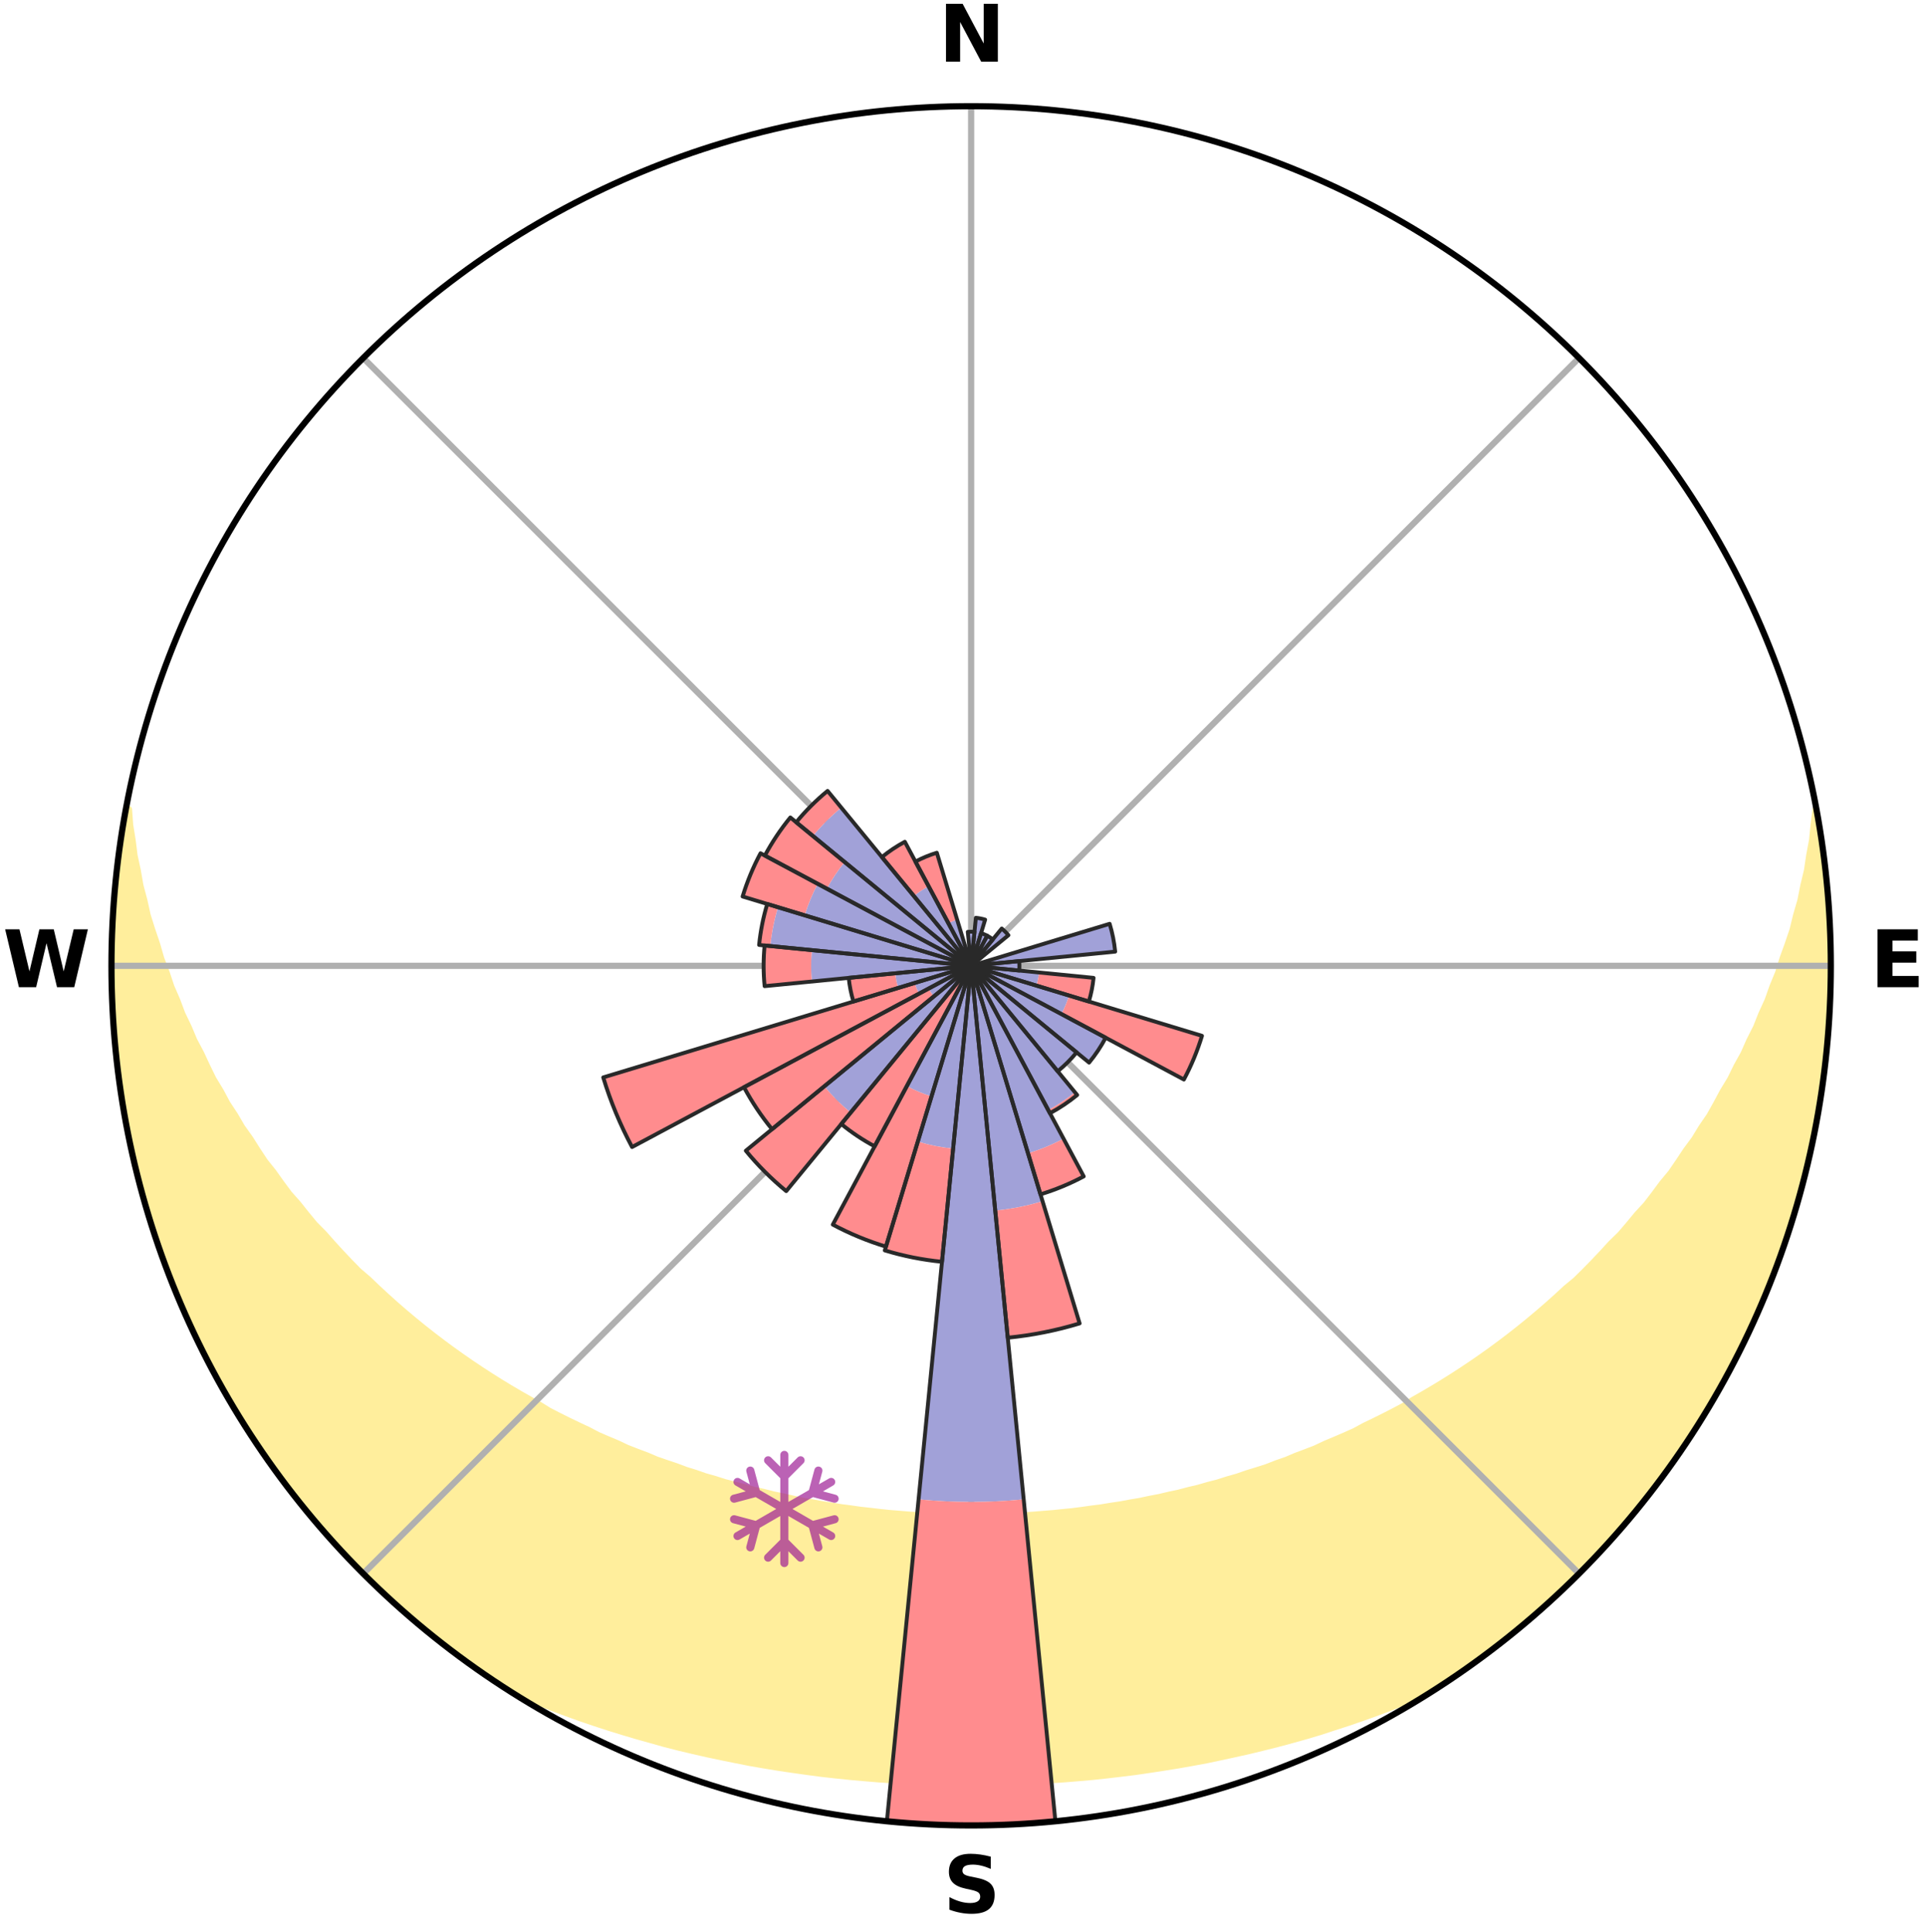 <?xml version="1.0" encoding="utf-8" standalone="no"?>
<!DOCTYPE svg PUBLIC "-//W3C//DTD SVG 1.1//EN"
  "http://www.w3.org/Graphics/SVG/1.1/DTD/svg11.dtd">
<svg xmlns:xlink="http://www.w3.org/1999/xlink" width="248.41pt" height="249.158pt" viewBox="0 0 248.41 249.158" xmlns="http://www.w3.org/2000/svg" version="1.1">
 <title>Ski Rose for Ørsta skisenter</title>
 <defs>
  <style type="text/css">*{stroke-linejoin: round; stroke-linecap: butt}</style>
 </defs>
 <g id="figure_1">
  <g id="patch_1">
   <path d="M 0 249.158 
L 248.41 249.158 
L 248.41 0 
L 0 0 
z
" style="fill: #ffffff"/>
  </g>
  <g id="axes_1">
   <g id="patch_2">
    <path d="M 236.135 124.579 
C 236.135 110.018 233.267 95.599 227.695 82.147 
C 222.122 68.695 213.955 56.471 203.659 46.175 
C 193.363 35.879 181.139 27.711 167.687 22.139 
C 154.235 16.567 139.815 13.699 125.255 13.699 
C 110.694 13.699 96.275 16.567 82.823 22.139 
C 69.371 27.711 57.147 35.879 46.851 46.175 
C 36.555 56.471 28.387 68.695 22.815 82.147 
C 17.243 95.599 14.375 110.018 14.375 124.579 
C 14.375 139.14 17.243 153.559 22.815 167.011 
C 28.387 180.463 36.555 192.687 46.851 202.983 
C 57.147 213.279 69.371 221.447 82.823 227.019 
C 96.275 232.591 110.694 235.459 125.255 235.459 
C 139.815 235.459 154.235 232.591 167.687 227.019 
C 181.139 221.447 193.363 213.279 203.659 202.983 
C 213.955 192.687 222.122 180.463 227.695 167.011 
C 233.267 153.559 236.135 139.14 236.135 124.579 
M 125.255 124.579 
C 125.255 124.579 125.255 124.579 125.255 124.579 
C 125.255 124.579 125.255 124.579 125.255 124.579 
C 125.255 124.579 125.255 124.579 125.255 124.579 
C 125.255 124.579 125.255 124.579 125.255 124.579 
C 125.255 124.579 125.255 124.579 125.255 124.579 
C 125.255 124.579 125.255 124.579 125.255 124.579 
C 125.255 124.579 125.255 124.579 125.255 124.579 
C 125.255 124.579 125.255 124.579 125.255 124.579 
C 125.255 124.579 125.255 124.579 125.255 124.579 
C 125.255 124.579 125.255 124.579 125.255 124.579 
C 125.255 124.579 125.255 124.579 125.255 124.579 
C 125.255 124.579 125.255 124.579 125.255 124.579 
C 125.255 124.579 125.255 124.579 125.255 124.579 
C 125.255 124.579 125.255 124.579 125.255 124.579 
C 125.255 124.579 125.255 124.579 125.255 124.579 
C 125.255 124.579 125.255 124.579 125.255 124.579 
z
" style="fill: #ffffff"/>
   </g>
   <g id="PolyCollection_1">
    <defs>
     <path id="mefc1bf0422" d="M 234.275 -144.785 
L 234.275 -144.785 
L 234.016 -142.779 
L 233.824 -140.805 
L 233.455 -138.824 
L 233.166 -136.874 
L 232.698 -134.925 
L 232.32 -133.005 
L 231.765 -131.094 
L 231.309 -129.209 
L 230.677 -127.34 
L 230.007 -125.493 
L 229.444 -123.67 
L 228.706 -121.87 
L 228.078 -120.09 
L 227.277 -118.339 
L 226.587 -116.604 
L 225.727 -114.905 
L 224.98 -113.217 
L 224.065 -111.57 
L 223.264 -109.932 
L 222.298 -108.34 
L 221.446 -106.751 
L 220.57 -105.187 
L 219.534 -103.678 
L 218.613 -102.166 
L 217.536 -100.714 
L 216.572 -99.255 
L 215.588 -97.821 
L 214.454 -96.455 
L 213.433 -95.075 
L 212.394 -93.721 
L 211.212 -92.441 
L 210.14 -91.142 
L 209.052 -89.869 
L 207.829 -88.675 
L 206.714 -87.456 
L 205.584 -86.264 
L 204.442 -85.098 
L 203.288 -83.958 
L 202.011 -82.904 
L 200.836 -81.817 
L 199.651 -80.757 
L 198.456 -79.721 
L 197.252 -78.712 
L 196.039 -77.728 
L 194.819 -76.769 
L 193.592 -75.835 
L 192.358 -74.925 
L 191.118 -74.041 
L 189.872 -73.18 
L 188.622 -72.344 
L 187.366 -71.531 
L 186.107 -70.741 
L 184.845 -69.975 
L 183.579 -69.231 
L 182.311 -68.51 
L 181.111 -67.74 
L 179.836 -67.062 
L 178.56 -66.407 
L 177.283 -65.772 
L 176.005 -65.158 
L 174.785 -64.494 
L 173.504 -63.921 
L 172.224 -63.368 
L 170.944 -62.834 
L 169.713 -62.251 
L 168.433 -61.755 
L 167.154 -61.277 
L 165.917 -60.752 
L 164.639 -60.31 
L 163.399 -59.823 
L 162.122 -59.416 
L 160.847 -59.026 
L 159.605 -58.593 
L 158.333 -58.235 
L 157.089 -57.837 
L 155.819 -57.511 
L 154.575 -57.148 
L 153.308 -56.852 
L 152.063 -56.522 
L 150.8 -56.256 
L 149.555 -55.959 
L 148.294 -55.721 
L 147.05 -55.455 
L 145.793 -55.245 
L 144.548 -55.01 
L 143.294 -54.826 
L 142.05 -54.621 
L 140.799 -54.463 
L 139.556 -54.288 
L 138.312 -54.129 
L 137.064 -54.008 
L 135.821 -53.878 
L 134.576 -53.781 
L 133.333 -53.68 
L 132.09 -53.594 
L 130.846 -53.533 
L 129.604 -53.475 
L 128.361 -53.438 
L 127.119 -53.408 
L 125.876 -53.392 
L 124.634 -53.393 
L 123.391 -53.41 
L 122.149 -53.442 
L 120.906 -53.482 
L 119.664 -53.542 
L 118.422 -53.617 
L 117.178 -53.693 
L 115.936 -53.796 
L 114.691 -53.895 
L 113.448 -54.027 
L 112.206 -54.174 
L 110.958 -54.31 
L 109.716 -54.487 
L 108.466 -54.648 
L 107.223 -54.854 
L 105.97 -55.04 
L 104.726 -55.276 
L 103.471 -55.489 
L 102.227 -55.756 
L 100.984 -56.04 
L 99.724 -56.295 
L 98.481 -56.611 
L 97.219 -56.894 
L 95.976 -57.243 
L 94.711 -57.556 
L 93.443 -57.884 
L 92.201 -58.283 
L 90.93 -58.642 
L 89.69 -59.076 
L 88.417 -59.468 
L 87.178 -59.938 
L 85.904 -60.364 
L 84.628 -60.807 
L 83.393 -61.333 
L 82.116 -61.812 
L 80.838 -62.309 
L 79.609 -62.893 
L 78.332 -63.428 
L 77.054 -63.982 
L 75.833 -64.626 
L 74.558 -65.22 
L 73.282 -65.835 
L 72.008 -66.47 
L 70.734 -67.126 
L 69.532 -67.875 
L 68.264 -68.575 
L 66.999 -69.296 
L 65.736 -70.04 
L 64.476 -70.806 
L 63.22 -71.596 
L 61.967 -72.409 
L 60.719 -73.245 
L 59.477 -74.106 
L 58.239 -74.99 
L 57.008 -75.899 
L 55.783 -76.833 
L 54.566 -77.791 
L 53.357 -78.775 
L 52.155 -79.784 
L 50.963 -80.818 
L 49.781 -81.878 
L 48.609 -82.964 
L 47.447 -84.075 
L 46.184 -85.156 
L 45.044 -86.321 
L 43.918 -87.512 
L 42.805 -88.729 
L 41.707 -89.973 
L 40.501 -91.193 
L 39.432 -92.491 
L 38.379 -93.815 
L 37.216 -95.122 
L 36.198 -96.499 
L 35.198 -97.903 
L 34.086 -99.296 
L 33.125 -100.753 
L 32.186 -102.235 
L 31.132 -103.713 
L 30.236 -105.247 
L 29.226 -106.781 
L 28.377 -108.367 
L 27.414 -109.957 
L 26.615 -111.593 
L 25.843 -113.253 
L 24.958 -114.922 
L 24.242 -116.629 
L 23.414 -118.35 
L 22.756 -120.104 
L 21.989 -121.875 
L 21.394 -123.673 
L 20.692 -125.492 
L 20.164 -127.331 
L 19.532 -129.195 
L 18.938 -131.082 
L 18.521 -132.979 
L 18.007 -134.906 
L 17.671 -136.837 
L 17.247 -138.799 
L 17.002 -140.758 
L 16.681 -142.748 
L 16.536 -144.729 
L 16.302 -144.772 
L 16.302 -144.772 
L 16.001 -142.862 
L 15.617 -140.965 
L 15.384 -139.044 
L 15.101 -137.129 
L 14.936 -135.202 
L 14.803 -133.272 
L 14.585 -131.348 
L 14.52 -129.414 
L 14.525 -127.479 
L 14.406 -125.546 
L 14.442 -123.612 
L 14.511 -121.679 
L 14.493 -119.743 
L 14.662 -117.815 
L 14.83 -115.888 
L 14.911 -113.954 
L 15.144 -112.034 
L 15.411 -110.118 
L 15.62 -108.194 
L 15.951 -106.288 
L 16.313 -104.388 
L 16.708 -102.495 
L 17.019 -100.584 
L 17.478 -98.704 
L 17.968 -96.833 
L 18.509 -94.976 
L 18.95 -93.09 
L 19.533 -91.245 
L 20.148 -89.411 
L 20.793 -87.587 
L 21.481 -85.78 
L 22.186 -83.979 
L 22.818 -82.149 
L 23.585 -80.372 
L 24.39 -78.612 
L 25.215 -76.862 
L 26.069 -75.127 
L 26.953 -73.407 
L 27.866 -71.701 
L 28.811 -70.014 
L 29.781 -68.341 
L 30.779 -66.684 
L 31.806 -65.045 
L 32.861 -63.425 
L 33.943 -61.822 
L 35.052 -60.238 
L 36.189 -58.674 
L 37.353 -57.13 
L 38.544 -55.606 
L 39.763 -54.105 
L 41.008 -52.625 
L 42.214 -51.11 
L 43.513 -49.676 
L 44.844 -48.272 
L 46.195 -46.887 
L 47.571 -45.528 
L 48.938 -44.158 
L 50.368 -42.854 
L 51.785 -41.537 
L 53.265 -40.289 
L 54.741 -39.039 
L 56.231 -37.804 
L 57.757 -36.614 
L 59.307 -35.456 
L 60.873 -34.319 
L 62.452 -33.201 
L 64.057 -32.119 
L 65.775 -31.215 
L 67.566 -30.44 
L 69.367 -29.701 
L 71.171 -28.987 
L 72.984 -28.308 
L 74.799 -27.654 
L 76.62 -27.033 
L 78.443 -26.435 
L 80.27 -25.87 
L 82.098 -25.325 
L 83.93 -24.812 
L 85.753 -24.299 
L 87.587 -23.831 
L 89.424 -23.395 
L 91.259 -22.976 
L 93.097 -22.588 
L 94.934 -22.217 
L 96.767 -21.854 
L 98.606 -21.537 
L 100.444 -21.235 
L 102.284 -20.963 
L 104.122 -20.706 
L 105.958 -20.461 
L 107.797 -20.256 
L 109.635 -20.065 
L 111.474 -19.903 
L 113.311 -19.75 
L 115.149 -19.624 
L 116.987 -19.527 
L 118.824 -19.442 
L 120.662 -19.38 
L 122.499 -19.345 
L 124.336 -19.326 
L 126.173 -19.325 
L 128.011 -19.343 
L 129.848 -19.384 
L 131.685 -19.439 
L 133.523 -19.523 
L 135.36 -19.63 
L 137.199 -19.749 
L 139.037 -19.897 
L 140.876 -20.058 
L 142.713 -20.256 
L 144.55 -20.469 
L 146.39 -20.696 
L 148.226 -20.964 
L 150.063 -21.244 
L 151.903 -21.538 
L 153.74 -21.863 
L 155.58 -22.203 
L 157.412 -22.591 
L 159.247 -22.987 
L 161.085 -23.398 
L 162.919 -23.842 
L 164.755 -24.303 
L 166.586 -24.796 
L 168.419 -25.307 
L 170.247 -25.852 
L 172.062 -26.447 
L 173.887 -27.038 
L 175.705 -27.666 
L 177.523 -28.314 
L 179.332 -28.999 
L 181.139 -29.706 
L 182.936 -30.451 
L 184.746 -31.196 
L 186.452 -32.12 
L 188.058 -33.2 
L 189.64 -34.315 
L 191.205 -35.452 
L 192.73 -36.644 
L 194.264 -37.822 
L 195.773 -39.034 
L 197.224 -40.314 
L 198.69 -41.576 
L 200.125 -42.872 
L 201.526 -44.206 
L 202.964 -45.502 
L 204.298 -46.904 
L 205.682 -48.256 
L 206.947 -49.722 
L 208.275 -51.129 
L 209.538 -52.594 
L 210.811 -54.052 
L 212.006 -55.574 
L 213.22 -57.081 
L 214.347 -58.654 
L 215.501 -60.207 
L 216.626 -61.782 
L 217.648 -63.425 
L 218.711 -65.041 
L 219.744 -66.676 
L 220.746 -68.331 
L 221.72 -70.002 
L 222.658 -71.693 
L 223.566 -73.402 
L 224.442 -75.126 
L 225.286 -76.867 
L 226.09 -78.626 
L 226.868 -80.396 
L 227.614 -82.181 
L 228.326 -83.978 
L 229.112 -85.749 
L 229.744 -87.578 
L 230.357 -89.412 
L 230.936 -91.258 
L 231.482 -93.113 
L 232.085 -94.953 
L 232.563 -96.827 
L 233.007 -98.71 
L 233.417 -100.6 
L 233.793 -102.497 
L 234.252 -104.378 
L 234.532 -106.292 
L 234.805 -108.207 
L 235.163 -110.109 
L 235.368 -112.033 
L 235.507 -113.963 
L 235.764 -115.882 
L 235.867 -117.814 
L 235.935 -119.747 
L 236.09 -121.677 
L 236.09 -123.612 
L 236.022 -125.546 
L 236.075 -127.481 
L 235.973 -129.413 
L 235.837 -131.343 
L 235.788 -133.278 
L 235.586 -135.203 
L 235.315 -137.119 
L 235.165 -139.049 
L 234.862 -140.96 
L 234.526 -142.865 
L 234.275 -144.785 
z
" style="stroke: #ffee9c"/>
    </defs>
    <g clip-path="url(#pd305ec4999)">
     <use xlink:href="#mefc1bf0422" x="0" y="249.158" style="fill: #ffee9c; stroke: #ffee9c"/>
    </g>
   </g>
   <g id="matplotlib.axis_1">
    <g id="xtick_1">
     <g id="line2d_1">
      <path d="M 125.255 124.579 
L 125.255 13.699 
" clip-path="url(#pd305ec4999)" style="fill: none; stroke: #b0b0b0; stroke-width: 0.8; stroke-linecap: square"/>
     </g>
     <g id="text_1">
      <!-- N -->
      <g transform="translate(121.07 7.958) scale(0.1 -0.1)">
       <defs>
        <path id="DejaVuSans-Bold-4e" d="M 588 4666 
L 1931 4666 
L 3628 1466 
L 3628 4666 
L 4769 4666 
L 4769 0 
L 3425 0 
L 1728 3200 
L 1728 0 
L 588 0 
L 588 4666 
z
" transform="scale(0.016)"/>
       </defs>
       <use xlink:href="#DejaVuSans-Bold-4e"/>
      </g>
     </g>
    </g>
    <g id="xtick_2">
     <g id="line2d_2">
      <path d="M 125.255 124.579 
L 203.659 46.175 
" clip-path="url(#pd305ec4999)" style="fill: none; stroke: #b0b0b0; stroke-width: 0.8; stroke-linecap: square"/>
     </g>
    </g>
    <g id="xtick_3">
     <g id="line2d_3">
      <path d="M 125.255 124.579 
L 236.135 124.579 
" clip-path="url(#pd305ec4999)" style="fill: none; stroke: #b0b0b0; stroke-width: 0.8; stroke-linecap: square"/>
     </g>
     <g id="text_2">
      <!-- E -->
      <g transform="translate(241.219 127.338) scale(0.1 -0.1)">
       <defs>
        <path id="DejaVuSans-Bold-45" d="M 588 4666 
L 3834 4666 
L 3834 3756 
L 1791 3756 
L 1791 2888 
L 3713 2888 
L 3713 1978 
L 1791 1978 
L 1791 909 
L 3903 909 
L 3903 0 
L 588 0 
L 588 4666 
z
" transform="scale(0.016)"/>
       </defs>
       <use xlink:href="#DejaVuSans-Bold-45"/>
      </g>
     </g>
    </g>
    <g id="xtick_4">
     <g id="line2d_4">
      <path d="M 125.255 124.579 
L 203.659 202.983 
" clip-path="url(#pd305ec4999)" style="fill: none; stroke: #b0b0b0; stroke-width: 0.8; stroke-linecap: square"/>
     </g>
    </g>
    <g id="xtick_5">
     <g id="line2d_5">
      <path d="M 125.255 124.579 
L 125.255 235.459 
" clip-path="url(#pd305ec4999)" style="fill: none; stroke: #b0b0b0; stroke-width: 0.8; stroke-linecap: square"/>
     </g>
     <g id="text_3">
      <!-- S -->
      <g transform="translate(121.654 246.718) scale(0.1 -0.1)">
       <defs>
        <path id="DejaVuSans-Bold-53" d="M 3834 4519 
L 3834 3531 
Q 3450 3703 3084 3790 
Q 2719 3878 2394 3878 
Q 1963 3878 1756 3759 
Q 1550 3641 1550 3391 
Q 1550 3203 1689 3098 
Q 1828 2994 2194 2919 
L 2706 2816 
Q 3484 2659 3812 2340 
Q 4141 2022 4141 1434 
Q 4141 663 3683 286 
Q 3225 -91 2284 -91 
Q 1841 -91 1394 -6 
Q 947 78 500 244 
L 500 1259 
Q 947 1022 1364 901 
Q 1781 781 2169 781 
Q 2563 781 2772 912 
Q 2981 1044 2981 1288 
Q 2981 1506 2839 1625 
Q 2697 1744 2272 1838 
L 1806 1941 
Q 1106 2091 782 2419 
Q 459 2747 459 3303 
Q 459 4000 909 4375 
Q 1359 4750 2203 4750 
Q 2588 4750 2994 4692 
Q 3400 4634 3834 4519 
z
" transform="scale(0.016)"/>
       </defs>
       <use xlink:href="#DejaVuSans-Bold-53"/>
      </g>
     </g>
    </g>
    <g id="xtick_6">
     <g id="line2d_6">
      <path d="M 125.255 124.579 
L 46.851 202.983 
" clip-path="url(#pd305ec4999)" style="fill: none; stroke: #b0b0b0; stroke-width: 0.8; stroke-linecap: square"/>
     </g>
    </g>
    <g id="xtick_7">
     <g id="line2d_7">
      <path d="M 125.255 124.579 
L 14.375 124.579 
" clip-path="url(#pd305ec4999)" style="fill: none; stroke: #b0b0b0; stroke-width: 0.8; stroke-linecap: square"/>
     </g>
     <g id="text_4">
      <!-- W -->
      <g transform="translate(0.36 127.338) scale(0.1 -0.1)">
       <defs>
        <path id="DejaVuSans-Bold-57" d="M 191 4666 
L 1344 4666 
L 2150 1275 
L 2950 4666 
L 4109 4666 
L 4909 1275 
L 5716 4666 
L 6859 4666 
L 5759 0 
L 4372 0 
L 3525 3547 
L 2688 0 
L 1300 0 
L 191 4666 
z
" transform="scale(0.016)"/>
       </defs>
       <use xlink:href="#DejaVuSans-Bold-57"/>
      </g>
     </g>
    </g>
    <g id="xtick_8">
     <g id="line2d_8">
      <path d="M 125.255 124.579 
L 46.851 46.175 
" clip-path="url(#pd305ec4999)" style="fill: none; stroke: #b0b0b0; stroke-width: 0.8; stroke-linecap: square"/>
     </g>
    </g>
   </g>
   <g id="matplotlib.axis_2"/>
   <g id="patch_3">
    <path d="M 125.255 124.579 
C 125.255 124.579 125.255 124.579 125.255 124.579 
C 125.255 124.579 125.255 124.579 125.255 124.579 
L 125.255 124.579 
C 125.255 124.579 125.255 124.579 125.255 124.579 
C 125.255 124.579 125.255 124.579 125.255 124.579 
z
" clip-path="url(#pd305ec4999)" style="fill: #d9d9d9"/>
   </g>
   <g id="patch_4">
    <path d="M 125.255 124.579 
C 125.255 124.579 125.255 124.579 125.255 124.579 
C 125.255 124.579 125.255 124.579 125.255 124.579 
L 125.255 124.579 
C 125.255 124.579 125.255 124.579 125.255 124.579 
C 125.255 124.579 125.255 124.579 125.255 124.579 
z
" clip-path="url(#pd305ec4999)" style="fill: #d9d9d9"/>
   </g>
   <g id="patch_5">
    <path d="M 125.255 124.579 
C 125.255 124.579 125.255 124.579 125.255 124.579 
C 125.255 124.579 125.255 124.579 125.255 124.579 
L 125.255 124.579 
C 125.255 124.579 125.255 124.579 125.255 124.579 
C 125.255 124.579 125.255 124.579 125.255 124.579 
z
" clip-path="url(#pd305ec4999)" style="fill: #d9d9d9"/>
   </g>
   <g id="patch_6">
    <path d="M 125.255 124.579 
C 125.255 124.579 125.255 124.579 125.255 124.579 
C 125.255 124.579 125.255 124.579 125.255 124.579 
L 125.255 124.579 
C 125.255 124.579 125.255 124.579 125.255 124.579 
C 125.255 124.579 125.255 124.579 125.255 124.579 
z
" clip-path="url(#pd305ec4999)" style="fill: #d9d9d9"/>
   </g>
   <g id="patch_7">
    <path d="M 125.255 124.579 
C 125.255 124.579 125.255 124.579 125.255 124.579 
C 125.255 124.579 125.255 124.579 125.255 124.579 
L 125.255 124.579 
C 125.255 124.579 125.255 124.579 125.255 124.579 
C 125.255 124.579 125.255 124.579 125.255 124.579 
z
" clip-path="url(#pd305ec4999)" style="fill: #d9d9d9"/>
   </g>
   <g id="patch_8">
    <path d="M 125.255 124.579 
C 125.255 124.579 125.255 124.579 125.255 124.579 
C 125.255 124.579 125.255 124.579 125.255 124.579 
L 125.255 124.579 
C 125.255 124.579 125.255 124.579 125.255 124.579 
C 125.255 124.579 125.255 124.579 125.255 124.579 
z
" clip-path="url(#pd305ec4999)" style="fill: #d9d9d9"/>
   </g>
   <g id="patch_9">
    <path d="M 125.255 124.579 
C 125.255 124.579 125.255 124.579 125.255 124.579 
C 125.255 124.579 125.255 124.579 125.255 124.579 
L 125.255 124.579 
C 125.255 124.579 125.255 124.579 125.255 124.579 
C 125.255 124.579 125.255 124.579 125.255 124.579 
z
" clip-path="url(#pd305ec4999)" style="fill: #d9d9d9"/>
   </g>
   <g id="patch_10">
    <path d="M 125.255 124.579 
C 125.255 124.579 125.255 124.579 125.255 124.579 
C 125.255 124.579 125.255 124.579 125.255 124.579 
L 125.255 124.579 
C 125.255 124.579 125.255 124.579 125.255 124.579 
C 125.255 124.579 125.255 124.579 125.255 124.579 
z
" clip-path="url(#pd305ec4999)" style="fill: #d9d9d9"/>
   </g>
   <g id="patch_11">
    <path d="M 125.255 124.579 
C 125.255 124.579 125.255 124.579 125.255 124.579 
C 125.255 124.579 125.255 124.579 125.255 124.579 
L 125.255 124.579 
C 125.255 124.579 125.255 124.579 125.255 124.579 
C 125.255 124.579 125.255 124.579 125.255 124.579 
z
" clip-path="url(#pd305ec4999)" style="fill: #d9d9d9"/>
   </g>
   <g id="patch_12">
    <path d="M 125.255 124.579 
C 125.255 124.579 125.255 124.579 125.255 124.579 
C 125.255 124.579 125.255 124.579 125.255 124.579 
L 125.255 124.579 
C 125.255 124.579 125.255 124.579 125.255 124.579 
C 125.255 124.579 125.255 124.579 125.255 124.579 
z
" clip-path="url(#pd305ec4999)" style="fill: #d9d9d9"/>
   </g>
   <g id="patch_13">
    <path d="M 125.255 124.579 
C 125.255 124.579 125.255 124.579 125.255 124.579 
C 125.255 124.579 125.255 124.579 125.255 124.579 
L 125.255 124.579 
C 125.255 124.579 125.255 124.579 125.255 124.579 
C 125.255 124.579 125.255 124.579 125.255 124.579 
z
" clip-path="url(#pd305ec4999)" style="fill: #d9d9d9"/>
   </g>
   <g id="patch_14">
    <path d="M 125.255 124.579 
C 125.255 124.579 125.255 124.579 125.255 124.579 
C 125.255 124.579 125.255 124.579 125.255 124.579 
L 125.255 124.579 
C 125.255 124.579 125.255 124.579 125.255 124.579 
C 125.255 124.579 125.255 124.579 125.255 124.579 
z
" clip-path="url(#pd305ec4999)" style="fill: #d9d9d9"/>
   </g>
   <g id="patch_15">
    <path d="M 125.255 124.579 
C 125.255 124.579 125.255 124.579 125.255 124.579 
C 125.255 124.579 125.255 124.579 125.255 124.579 
L 125.255 124.579 
C 125.255 124.579 125.255 124.579 125.255 124.579 
C 125.255 124.579 125.255 124.579 125.255 124.579 
z
" clip-path="url(#pd305ec4999)" style="fill: #d9d9d9"/>
   </g>
   <g id="patch_16">
    <path d="M 125.255 124.579 
C 125.255 124.579 125.255 124.579 125.255 124.579 
C 125.255 124.579 125.255 124.579 125.255 124.579 
L 125.255 124.579 
C 125.255 124.579 125.255 124.579 125.255 124.579 
C 125.255 124.579 125.255 124.579 125.255 124.579 
z
" clip-path="url(#pd305ec4999)" style="fill: #d9d9d9"/>
   </g>
   <g id="patch_17">
    <path d="M 125.255 124.579 
C 125.255 124.579 125.255 124.579 125.255 124.579 
C 125.255 124.579 125.255 124.579 125.255 124.579 
L 125.255 124.579 
C 125.255 124.579 125.255 124.579 125.255 124.579 
C 125.255 124.579 125.255 124.579 125.255 124.579 
z
" clip-path="url(#pd305ec4999)" style="fill: #d9d9d9"/>
   </g>
   <g id="patch_18">
    <path d="M 125.255 124.579 
C 125.255 124.579 125.255 124.579 125.255 124.579 
C 125.255 124.579 125.255 124.579 125.255 124.579 
L 125.255 124.579 
C 125.255 124.579 125.255 124.579 125.255 124.579 
C 125.255 124.579 125.255 124.579 125.255 124.579 
z
" clip-path="url(#pd305ec4999)" style="fill: #d9d9d9"/>
   </g>
   <g id="patch_19">
    <path d="M 125.255 124.579 
C 125.255 124.579 125.255 124.579 125.255 124.579 
C 125.255 124.579 125.255 124.579 125.255 124.579 
L 125.255 124.579 
C 125.255 124.579 125.255 124.579 125.255 124.579 
C 125.255 124.579 125.255 124.579 125.255 124.579 
z
" clip-path="url(#pd305ec4999)" style="fill: #d9d9d9"/>
   </g>
   <g id="patch_20">
    <path d="M 125.255 124.579 
C 125.255 124.579 125.255 124.579 125.255 124.579 
C 125.255 124.579 125.255 124.579 125.255 124.579 
L 125.255 124.579 
C 125.255 124.579 125.255 124.579 125.255 124.579 
C 125.255 124.579 125.255 124.579 125.255 124.579 
z
" clip-path="url(#pd305ec4999)" style="fill: #d9d9d9"/>
   </g>
   <g id="patch_21">
    <path d="M 125.255 124.579 
C 125.255 124.579 125.255 124.579 125.255 124.579 
C 125.255 124.579 125.255 124.579 125.255 124.579 
L 125.255 124.579 
C 125.255 124.579 125.255 124.579 125.255 124.579 
C 125.255 124.579 125.255 124.579 125.255 124.579 
z
" clip-path="url(#pd305ec4999)" style="fill: #d9d9d9"/>
   </g>
   <g id="patch_22">
    <path d="M 125.255 124.579 
C 125.255 124.579 125.255 124.579 125.255 124.579 
C 125.255 124.579 125.255 124.579 125.255 124.579 
L 125.255 124.579 
C 125.255 124.579 125.255 124.579 125.255 124.579 
C 125.255 124.579 125.255 124.579 125.255 124.579 
z
" clip-path="url(#pd305ec4999)" style="fill: #d9d9d9"/>
   </g>
   <g id="patch_23">
    <path d="M 125.255 124.579 
C 125.255 124.579 125.255 124.579 125.255 124.579 
C 125.255 124.579 125.255 124.579 125.255 124.579 
L 125.255 124.579 
C 125.255 124.579 125.255 124.579 125.255 124.579 
C 125.255 124.579 125.255 124.579 125.255 124.579 
z
" clip-path="url(#pd305ec4999)" style="fill: #d9d9d9"/>
   </g>
   <g id="patch_24">
    <path d="M 125.255 124.579 
C 125.255 124.579 125.255 124.579 125.255 124.579 
C 125.255 124.579 125.255 124.579 125.255 124.579 
L 125.255 124.579 
C 125.255 124.579 125.255 124.579 125.255 124.579 
C 125.255 124.579 125.255 124.579 125.255 124.579 
z
" clip-path="url(#pd305ec4999)" style="fill: #d9d9d9"/>
   </g>
   <g id="patch_25">
    <path d="M 125.255 124.579 
C 125.255 124.579 125.255 124.579 125.255 124.579 
C 125.255 124.579 125.255 124.579 125.255 124.579 
L 125.255 124.579 
C 125.255 124.579 125.255 124.579 125.255 124.579 
C 125.255 124.579 125.255 124.579 125.255 124.579 
z
" clip-path="url(#pd305ec4999)" style="fill: #d9d9d9"/>
   </g>
   <g id="patch_26">
    <path d="M 125.255 124.579 
C 125.255 124.579 125.255 124.579 125.255 124.579 
C 125.255 124.579 125.255 124.579 125.255 124.579 
L 125.255 124.579 
C 125.255 124.579 125.255 124.579 125.255 124.579 
C 125.255 124.579 125.255 124.579 125.255 124.579 
z
" clip-path="url(#pd305ec4999)" style="fill: #d9d9d9"/>
   </g>
   <g id="patch_27">
    <path d="M 125.255 124.579 
C 125.255 124.579 125.255 124.579 125.255 124.579 
C 125.255 124.579 125.255 124.579 125.255 124.579 
L 125.255 124.579 
C 125.255 124.579 125.255 124.579 125.255 124.579 
C 125.255 124.579 125.255 124.579 125.255 124.579 
z
" clip-path="url(#pd305ec4999)" style="fill: #d9d9d9"/>
   </g>
   <g id="patch_28">
    <path d="M 125.255 124.579 
C 125.255 124.579 125.255 124.579 125.255 124.579 
C 125.255 124.579 125.255 124.579 125.255 124.579 
L 125.255 124.579 
C 125.255 124.579 125.255 124.579 125.255 124.579 
C 125.255 124.579 125.255 124.579 125.255 124.579 
z
" clip-path="url(#pd305ec4999)" style="fill: #d9d9d9"/>
   </g>
   <g id="patch_29">
    <path d="M 125.255 124.579 
C 125.255 124.579 125.255 124.579 125.255 124.579 
C 125.255 124.579 125.255 124.579 125.255 124.579 
L 125.255 124.579 
C 125.255 124.579 125.255 124.579 125.255 124.579 
C 125.255 124.579 125.255 124.579 125.255 124.579 
z
" clip-path="url(#pd305ec4999)" style="fill: #d9d9d9"/>
   </g>
   <g id="patch_30">
    <path d="M 125.255 124.579 
C 125.255 124.579 125.255 124.579 125.255 124.579 
C 125.255 124.579 125.255 124.579 125.255 124.579 
L 125.255 124.579 
C 125.255 124.579 125.255 124.579 125.255 124.579 
C 125.255 124.579 125.255 124.579 125.255 124.579 
z
" clip-path="url(#pd305ec4999)" style="fill: #d9d9d9"/>
   </g>
   <g id="patch_31">
    <path d="M 125.255 124.579 
C 125.255 124.579 125.255 124.579 125.255 124.579 
C 125.255 124.579 125.255 124.579 125.255 124.579 
L 125.255 124.579 
C 125.255 124.579 125.255 124.579 125.255 124.579 
C 125.255 124.579 125.255 124.579 125.255 124.579 
z
" clip-path="url(#pd305ec4999)" style="fill: #d9d9d9"/>
   </g>
   <g id="patch_32">
    <path d="M 125.255 124.579 
C 125.255 124.579 125.255 124.579 125.255 124.579 
C 125.255 124.579 125.255 124.579 125.255 124.579 
L 125.255 124.579 
C 125.255 124.579 125.255 124.579 125.255 124.579 
C 125.255 124.579 125.255 124.579 125.255 124.579 
z
" clip-path="url(#pd305ec4999)" style="fill: #d9d9d9"/>
   </g>
   <g id="patch_33">
    <path d="M 125.255 124.579 
C 125.255 124.579 125.255 124.579 125.255 124.579 
C 125.255 124.579 125.255 124.579 125.255 124.579 
L 125.255 124.579 
C 125.255 124.579 125.255 124.579 125.255 124.579 
C 125.255 124.579 125.255 124.579 125.255 124.579 
z
" clip-path="url(#pd305ec4999)" style="fill: #d9d9d9"/>
   </g>
   <g id="patch_34">
    <path d="M 125.255 124.579 
C 125.255 124.579 125.255 124.579 125.255 124.579 
C 125.255 124.579 125.255 124.579 125.255 124.579 
L 125.255 124.579 
C 125.255 124.579 125.255 124.579 125.255 124.579 
C 125.255 124.579 125.255 124.579 125.255 124.579 
z
" clip-path="url(#pd305ec4999)" style="fill: #d9d9d9"/>
   </g>
   <g id="patch_35">
    <path d="M 125.255 124.579 
C 125.255 124.579 125.255 124.579 125.255 124.579 
C 125.255 124.579 125.255 124.579 125.255 124.579 
L 125.686 120.2 
C 125.543 120.186 125.399 120.179 125.255 120.179 
C 125.111 120.179 124.967 120.186 124.824 120.2 
z
" clip-path="url(#pd305ec4999)" style="fill: #a1a1d8"/>
   </g>
   <g id="patch_36">
    <path d="M 125.255 124.579 
C 125.255 124.579 125.255 124.579 125.255 124.579 
C 125.255 124.579 125.255 124.579 125.255 124.579 
L 127.061 118.624 
C 126.866 118.565 126.669 118.516 126.469 118.476 
C 126.269 118.436 126.067 118.406 125.865 118.386 
z
" clip-path="url(#pd305ec4999)" style="fill: #a1a1d8"/>
   </g>
   <g id="patch_37">
    <path d="M 125.255 124.579 
C 125.255 124.579 125.255 124.579 125.255 124.579 
C 125.255 124.579 125.255 124.579 125.255 124.579 
L 127.329 120.698 
C 127.202 120.631 127.072 120.569 126.939 120.514 
C 126.806 120.459 126.67 120.41 126.532 120.368 
z
" clip-path="url(#pd305ec4999)" style="fill: #a1a1d8"/>
   </g>
   <g id="patch_38">
    <path d="M 125.255 124.579 
C 125.255 124.579 125.255 124.579 125.255 124.579 
C 125.255 124.579 125.255 124.579 125.255 124.579 
L 128.046 121.178 
C 127.935 121.086 127.819 121 127.699 120.92 
C 127.58 120.84 127.456 120.766 127.329 120.698 
z
" clip-path="url(#pd305ec4999)" style="fill: #a1a1d8"/>
   </g>
   <g id="patch_39">
    <path d="M 125.255 124.579 
C 125.255 124.579 125.255 124.579 125.255 124.579 
C 125.255 124.579 125.255 124.579 125.255 124.579 
L 130.065 120.631 
C 129.936 120.474 129.799 120.323 129.655 120.179 
C 129.511 120.035 129.36 119.898 129.203 119.769 
z
" clip-path="url(#pd305ec4999)" style="fill: #a1a1d8"/>
   </g>
   <g id="patch_40">
    <path d="M 125.255 124.579 
C 125.255 124.579 125.255 124.579 125.255 124.579 
C 125.255 124.579 125.255 124.579 125.255 124.579 
L 125.255 124.579 
C 125.255 124.579 125.255 124.579 125.255 124.579 
C 125.255 124.579 125.255 124.579 125.255 124.579 
z
" clip-path="url(#pd305ec4999)" style="fill: #a1a1d8"/>
   </g>
   <g id="patch_41">
    <path d="M 125.255 124.579 
C 125.255 124.579 125.255 124.579 125.255 124.579 
C 125.255 124.579 125.255 124.579 125.255 124.579 
L 125.255 124.579 
C 125.255 124.579 125.255 124.579 125.255 124.579 
C 125.255 124.579 125.255 124.579 125.255 124.579 
z
" clip-path="url(#pd305ec4999)" style="fill: #a1a1d8"/>
   </g>
   <g id="patch_42">
    <path d="M 125.255 124.579 
C 125.255 124.579 125.255 124.579 125.255 124.579 
C 125.255 124.579 125.255 124.579 125.255 124.579 
L 143.833 122.749 
C 143.773 122.141 143.684 121.536 143.564 120.937 
C 143.445 120.338 143.297 119.745 143.119 119.16 
z
" clip-path="url(#pd305ec4999)" style="fill: #a1a1d8"/>
   </g>
   <g id="patch_43">
    <path d="M 125.255 124.579 
C 125.255 124.579 125.255 124.579 125.255 124.579 
C 125.255 124.579 125.255 124.579 125.255 124.579 
L 131.448 125.189 
C 131.468 124.986 131.478 124.783 131.478 124.579 
C 131.478 124.375 131.468 124.172 131.448 123.969 
z
" clip-path="url(#pd305ec4999)" style="fill: #a1a1d8"/>
   </g>
   <g id="patch_44">
    <path d="M 125.255 124.579 
C 125.255 124.579 125.255 124.579 125.255 124.579 
C 125.255 124.579 125.255 124.579 125.255 124.579 
L 133.676 127.134 
C 133.76 126.858 133.83 126.578 133.886 126.296 
C 133.942 126.013 133.985 125.728 134.013 125.442 
z
" clip-path="url(#pd305ec4999)" style="fill: #a1a1d8"/>
   </g>
   <g id="patch_45">
    <path d="M 125.255 124.579 
C 125.255 124.579 125.255 124.579 125.255 124.579 
C 125.255 124.579 125.255 124.579 125.255 124.579 
L 136.897 130.802 
C 137.1 130.421 137.285 130.03 137.45 129.631 
C 137.616 129.231 137.761 128.824 137.887 128.411 
z
" clip-path="url(#pd305ec4999)" style="fill: #a1a1d8"/>
   </g>
   <g id="patch_46">
    <path d="M 125.255 124.579 
C 125.255 124.579 125.255 124.579 125.255 124.579 
C 125.255 124.579 125.255 124.579 125.255 124.579 
L 140.466 137.063 
C 140.875 136.565 141.259 136.047 141.617 135.512 
C 141.974 134.976 142.306 134.423 142.609 133.855 
z
" clip-path="url(#pd305ec4999)" style="fill: #a1a1d8"/>
   </g>
   <g id="patch_47">
    <path d="M 125.255 124.579 
C 125.255 124.579 125.255 124.579 125.255 124.579 
C 125.255 124.579 125.255 124.579 125.255 124.579 
L 136.421 138.184 
C 136.866 137.819 137.293 137.432 137.7 137.025 
C 138.108 136.617 138.495 136.19 138.86 135.745 
z
" clip-path="url(#pd305ec4999)" style="fill: #a1a1d8"/>
   </g>
   <g id="patch_48">
    <path d="M 125.255 124.579 
C 125.255 124.579 125.255 124.579 125.255 124.579 
C 125.255 124.579 125.255 124.579 125.255 124.579 
L 135.202 143.19 
C 135.812 142.864 136.404 142.509 136.979 142.125 
C 137.553 141.741 138.108 141.33 138.642 140.891 
z
" clip-path="url(#pd305ec4999)" style="fill: #a1a1d8"/>
   </g>
   <g id="patch_49">
    <path d="M 125.255 124.579 
C 125.255 124.579 125.255 124.579 125.255 124.579 
C 125.255 124.579 125.255 124.579 125.255 124.579 
L 132.592 148.768 
C 133.384 148.527 134.164 148.248 134.928 147.932 
C 135.692 147.615 136.441 147.261 137.17 146.871 
z
" clip-path="url(#pd305ec4999)" style="fill: #a1a1d8"/>
   </g>
   <g id="patch_50">
    <path d="M 125.255 124.579 
C 125.255 124.579 125.255 124.579 125.255 124.579 
C 125.255 124.579 125.255 124.579 125.255 124.579 
L 128.365 156.156 
C 129.398 156.054 130.426 155.902 131.445 155.699 
C 132.464 155.497 133.472 155.244 134.466 154.943 
z
" clip-path="url(#pd305ec4999)" style="fill: #a1a1d8"/>
   </g>
   <g id="patch_51">
    <path d="M 125.255 124.579 
C 125.255 124.579 125.255 124.579 125.255 124.579 
C 125.255 124.579 125.255 124.579 125.255 124.579 
L 118.477 193.4 
C 120.729 193.622 122.991 193.733 125.255 193.733 
C 127.518 193.733 129.78 193.622 132.033 193.4 
z
" clip-path="url(#pd305ec4999)" style="fill: #a1a1d8"/>
   </g>
   <g id="patch_52">
    <path d="M 125.255 124.579 
C 125.255 124.579 125.255 124.579 125.255 124.579 
C 125.255 124.579 125.255 124.579 125.255 124.579 
L 118.376 147.254 
C 119.119 147.479 119.871 147.668 120.632 147.819 
C 121.393 147.971 122.16 148.084 122.932 148.16 
z
" clip-path="url(#pd305ec4999)" style="fill: #a1a1d8"/>
   </g>
   <g id="patch_53">
    <path d="M 125.255 124.579 
C 125.255 124.579 125.255 124.579 125.255 124.579 
C 125.255 124.579 125.255 124.579 125.255 124.579 
L 116.958 140.101 
C 117.466 140.373 117.987 140.619 118.519 140.84 
C 119.052 141.06 119.594 141.255 120.146 141.422 
z
" clip-path="url(#pd305ec4999)" style="fill: #a1a1d8"/>
   </g>
   <g id="patch_54">
    <path d="M 125.255 124.579 
C 125.255 124.579 125.255 124.579 125.255 124.579 
C 125.255 124.579 125.255 124.579 125.255 124.579 
L 125.255 124.579 
C 125.255 124.579 125.255 124.579 125.255 124.579 
C 125.255 124.579 125.255 124.579 125.255 124.579 
z
" clip-path="url(#pd305ec4999)" style="fill: #a1a1d8"/>
   </g>
   <g id="patch_55">
    <path d="M 125.255 124.579 
C 125.255 124.579 125.255 124.579 125.255 124.579 
C 125.255 124.579 125.255 124.579 125.255 124.579 
L 106.317 140.121 
C 106.826 140.741 107.364 141.335 107.931 141.902 
C 108.499 142.469 109.093 143.008 109.713 143.517 
z
" clip-path="url(#pd305ec4999)" style="fill: #a1a1d8"/>
   </g>
   <g id="patch_56">
    <path d="M 125.255 124.579 
C 125.255 124.579 125.255 124.579 125.255 124.579 
C 125.255 124.579 125.255 124.579 125.255 124.579 
L 119.767 127.512 
C 119.863 127.692 119.968 127.867 120.081 128.036 
C 120.194 128.206 120.315 128.369 120.445 128.527 
z
" clip-path="url(#pd305ec4999)" style="fill: #a1a1d8"/>
   </g>
   <g id="patch_57">
    <path d="M 125.255 124.579 
C 125.255 124.579 125.255 124.579 125.255 124.579 
C 125.255 124.579 125.255 124.579 125.255 124.579 
L 117.962 126.791 
C 118.034 127.03 118.118 127.265 118.214 127.496 
C 118.309 127.726 118.416 127.952 118.533 128.172 
z
" clip-path="url(#pd305ec4999)" style="fill: #a1a1d8"/>
   </g>
   <g id="patch_58">
    <path d="M 125.255 124.579 
C 125.255 124.579 125.255 124.579 125.255 124.579 
C 125.255 124.579 125.255 124.579 125.255 124.579 
L 115.463 125.543 
C 115.495 125.864 115.542 126.183 115.605 126.499 
C 115.668 126.814 115.746 127.127 115.839 127.435 
z
" clip-path="url(#pd305ec4999)" style="fill: #a1a1d8"/>
   </g>
   <g id="patch_59">
    <path d="M 125.255 124.579 
C 125.255 124.579 125.255 124.579 125.255 124.579 
C 125.255 124.579 125.255 124.579 125.255 124.579 
L 104.716 122.556 
C 104.65 123.228 104.616 123.904 104.616 124.579 
C 104.616 125.255 104.65 125.93 104.716 126.602 
z
" clip-path="url(#pd305ec4999)" style="fill: #a1a1d8"/>
   </g>
   <g id="patch_60">
    <path d="M 125.255 124.579 
C 125.255 124.579 125.255 124.579 125.255 124.579 
C 125.255 124.579 125.255 124.579 125.255 124.579 
L 100.344 117.022 
C 100.097 117.838 99.89 118.665 99.723 119.501 
C 99.557 120.336 99.432 121.18 99.349 122.028 
z
" clip-path="url(#pd305ec4999)" style="fill: #a1a1d8"/>
   </g>
   <g id="patch_61">
    <path d="M 125.255 124.579 
C 125.255 124.579 125.255 124.579 125.255 124.579 
C 125.255 124.579 125.255 124.579 125.255 124.579 
L 105.468 114.003 
C 105.122 114.65 104.807 115.315 104.526 115.993 
C 104.245 116.672 103.998 117.363 103.785 118.066 
z
" clip-path="url(#pd305ec4999)" style="fill: #a1a1d8"/>
   </g>
   <g id="patch_62">
    <path d="M 125.255 124.579 
C 125.255 124.579 125.255 124.579 125.255 124.579 
C 125.255 124.579 125.255 124.579 125.255 124.579 
L 108.943 111.192 
C 108.504 111.726 108.093 112.281 107.709 112.855 
C 107.325 113.43 106.97 114.022 106.644 114.631 
z
" clip-path="url(#pd305ec4999)" style="fill: #a1a1d8"/>
   </g>
   <g id="patch_63">
    <path d="M 125.255 124.579 
C 125.255 124.579 125.255 124.579 125.255 124.579 
C 125.255 124.579 125.255 124.579 125.255 124.579 
L 108.506 104.171 
C 107.838 104.719 107.198 105.3 106.587 105.911 
C 105.976 106.522 105.395 107.163 104.847 107.831 
z
" clip-path="url(#pd305ec4999)" style="fill: #a1a1d8"/>
   </g>
   <g id="patch_64">
    <path d="M 125.255 124.579 
C 125.255 124.579 125.255 124.579 125.255 124.579 
C 125.255 124.579 125.255 124.579 125.255 124.579 
L 119.767 114.312 
C 119.431 114.492 119.104 114.688 118.787 114.899 
C 118.47 115.111 118.164 115.338 117.869 115.58 
z
" clip-path="url(#pd305ec4999)" style="fill: #a1a1d8"/>
   </g>
   <g id="patch_65">
    <path d="M 125.255 124.579 
C 125.255 124.579 125.255 124.579 125.255 124.579 
C 125.255 124.579 125.255 124.579 125.255 124.579 
L 123.448 118.624 
C 123.254 118.683 123.062 118.752 122.874 118.83 
C 122.685 118.908 122.501 118.995 122.321 119.091 
z
" clip-path="url(#pd305ec4999)" style="fill: #a1a1d8"/>
   </g>
   <g id="patch_66">
    <path d="M 125.255 124.579 
C 125.255 124.579 125.255 124.579 125.255 124.579 
C 125.255 124.579 125.255 124.579 125.255 124.579 
L 125.255 124.579 
C 125.255 124.579 125.255 124.579 125.255 124.579 
C 125.255 124.579 125.255 124.579 125.255 124.579 
z
" clip-path="url(#pd305ec4999)" style="fill: #a1a1d8"/>
   </g>
   <g id="patch_67">
    <path d="M 124.824 120.2 
C 124.967 120.186 125.111 120.179 125.255 120.179 
C 125.399 120.179 125.543 120.186 125.686 120.2 
L 125.686 120.2 
C 125.543 120.186 125.399 120.179 125.255 120.179 
C 125.111 120.179 124.967 120.186 124.824 120.2 
z
" clip-path="url(#pd305ec4999)" style="fill: #ff8c8e"/>
   </g>
   <g id="patch_68">
    <path d="M 125.865 118.386 
C 126.067 118.406 126.269 118.436 126.469 118.476 
C 126.669 118.516 126.866 118.565 127.061 118.624 
L 127.061 118.624 
C 126.866 118.565 126.669 118.516 126.469 118.476 
C 126.269 118.436 126.067 118.406 125.865 118.386 
z
" clip-path="url(#pd305ec4999)" style="fill: #ff8c8e"/>
   </g>
   <g id="patch_69">
    <path d="M 126.532 120.368 
C 126.67 120.41 126.806 120.459 126.939 120.514 
C 127.072 120.569 127.202 120.631 127.329 120.698 
L 127.329 120.698 
C 127.202 120.631 127.072 120.569 126.939 120.514 
C 126.806 120.459 126.67 120.41 126.532 120.368 
z
" clip-path="url(#pd305ec4999)" style="fill: #ff8c8e"/>
   </g>
   <g id="patch_70">
    <path d="M 127.329 120.698 
C 127.456 120.766 127.58 120.84 127.699 120.92 
C 127.819 121 127.935 121.086 128.046 121.178 
L 128.046 121.178 
C 127.935 121.086 127.819 121 127.699 120.92 
C 127.58 120.84 127.456 120.766 127.329 120.698 
z
" clip-path="url(#pd305ec4999)" style="fill: #ff8c8e"/>
   </g>
   <g id="patch_71">
    <path d="M 129.203 119.769 
C 129.36 119.898 129.511 120.035 129.655 120.179 
C 129.799 120.323 129.936 120.474 130.065 120.631 
L 130.065 120.631 
C 129.936 120.474 129.799 120.323 129.655 120.179 
C 129.511 120.035 129.36 119.898 129.203 119.769 
z
" clip-path="url(#pd305ec4999)" style="fill: #ff8c8e"/>
   </g>
   <g id="patch_72">
    <path d="M 125.255 124.579 
C 125.255 124.579 125.255 124.579 125.255 124.579 
C 125.255 124.579 125.255 124.579 125.255 124.579 
L 125.255 124.579 
C 125.255 124.579 125.255 124.579 125.255 124.579 
C 125.255 124.579 125.255 124.579 125.255 124.579 
z
" clip-path="url(#pd305ec4999)" style="fill: #ff8c8e"/>
   </g>
   <g id="patch_73">
    <path d="M 125.255 124.579 
C 125.255 124.579 125.255 124.579 125.255 124.579 
C 125.255 124.579 125.255 124.579 125.255 124.579 
L 125.255 124.579 
C 125.255 124.579 125.255 124.579 125.255 124.579 
C 125.255 124.579 125.255 124.579 125.255 124.579 
z
" clip-path="url(#pd305ec4999)" style="fill: #ff8c8e"/>
   </g>
   <g id="patch_74">
    <path d="M 143.119 119.16 
C 143.297 119.745 143.445 120.338 143.564 120.937 
C 143.684 121.536 143.773 122.141 143.833 122.749 
L 143.833 122.749 
C 143.773 122.141 143.684 121.536 143.564 120.937 
C 143.445 120.338 143.297 119.745 143.119 119.16 
z
" clip-path="url(#pd305ec4999)" style="fill: #ff8c8e"/>
   </g>
   <g id="patch_75">
    <path d="M 131.448 123.969 
C 131.468 124.172 131.478 124.375 131.478 124.579 
C 131.478 124.783 131.468 124.986 131.448 125.189 
L 131.448 125.189 
C 131.468 124.986 131.478 124.783 131.478 124.579 
C 131.478 124.375 131.468 124.172 131.448 123.969 
z
" clip-path="url(#pd305ec4999)" style="fill: #ff8c8e"/>
   </g>
   <g id="patch_76">
    <path d="M 134.013 125.442 
C 133.985 125.728 133.942 126.013 133.886 126.296 
C 133.83 126.578 133.76 126.858 133.676 127.134 
L 140.437 129.184 
C 140.587 128.687 140.714 128.183 140.815 127.674 
C 140.916 127.165 140.992 126.651 141.043 126.134 
z
" clip-path="url(#pd305ec4999)" style="fill: #ff8c8e"/>
   </g>
   <g id="patch_77">
    <path d="M 137.887 128.411 
C 137.761 128.824 137.616 129.231 137.45 129.631 
C 137.285 130.03 137.1 130.421 136.897 130.802 
L 152.695 139.246 
C 153.175 138.348 153.61 137.427 154 136.486 
C 154.39 135.545 154.733 134.585 155.029 133.611 
z
" clip-path="url(#pd305ec4999)" style="fill: #ff8c8e"/>
   </g>
   <g id="patch_78">
    <path d="M 142.609 133.855 
C 142.306 134.423 141.974 134.976 141.617 135.512 
C 141.259 136.047 140.875 136.565 140.466 137.063 
L 140.466 137.063 
C 140.875 136.565 141.259 136.047 141.617 135.512 
C 141.974 134.976 142.306 134.423 142.609 133.855 
z
" clip-path="url(#pd305ec4999)" style="fill: #ff8c8e"/>
   </g>
   <g id="patch_79">
    <path d="M 138.86 135.745 
C 138.495 136.19 138.108 136.617 137.7 137.025 
C 137.293 137.432 136.866 137.819 136.421 138.184 
L 136.421 138.184 
C 136.866 137.819 137.293 137.432 137.7 137.025 
C 138.108 136.617 138.495 136.19 138.86 135.745 
z
" clip-path="url(#pd305ec4999)" style="fill: #ff8c8e"/>
   </g>
   <g id="patch_80">
    <path d="M 138.642 140.891 
C 138.108 141.33 137.553 141.741 136.979 142.125 
C 136.404 142.509 135.812 142.864 135.202 143.19 
L 135.416 143.59 
C 136.039 143.257 136.644 142.894 137.231 142.502 
C 137.817 142.11 138.385 141.69 138.93 141.242 
z
" clip-path="url(#pd305ec4999)" style="fill: #ff8c8e"/>
   </g>
   <g id="patch_81">
    <path d="M 137.17 146.871 
C 136.441 147.261 135.692 147.615 134.928 147.932 
C 134.164 148.248 133.384 148.527 132.592 148.768 
L 134.196 154.054 
C 135.161 153.761 136.11 153.421 137.042 153.035 
C 137.973 152.65 138.885 152.218 139.774 151.743 
z
" clip-path="url(#pd305ec4999)" style="fill: #ff8c8e"/>
   </g>
   <g id="patch_82">
    <path d="M 134.466 154.943 
C 133.472 155.244 132.464 155.497 131.445 155.699 
C 130.426 155.902 129.398 156.054 128.365 156.156 
L 129.979 172.548 
C 131.549 172.393 133.111 172.162 134.658 171.854 
C 136.206 171.546 137.737 171.163 139.247 170.705 
z
" clip-path="url(#pd305ec4999)" style="fill: #ff8c8e"/>
   </g>
   <g id="patch_83">
    <path d="M 132.033 193.4 
C 129.78 193.622 127.518 193.733 125.255 193.733 
C 122.991 193.733 120.729 193.622 118.477 193.4 
L 114.387 234.925 
C 117.998 235.281 121.626 235.459 125.255 235.459 
C 128.884 235.459 132.511 235.281 136.123 234.925 
z
" clip-path="url(#pd305ec4999)" style="fill: #ff8c8e"/>
   </g>
   <g id="patch_84">
    <path d="M 122.932 148.16 
C 122.16 148.084 121.393 147.971 120.632 147.819 
C 119.871 147.668 119.119 147.479 118.376 147.254 
L 114.12 161.287 
C 115.321 161.651 116.54 161.957 117.771 162.202 
C 119.003 162.446 120.245 162.631 121.495 162.754 
z
" clip-path="url(#pd305ec4999)" style="fill: #ff8c8e"/>
   </g>
   <g id="patch_85">
    <path d="M 120.146 141.422 
C 119.594 141.255 119.052 141.06 118.519 140.84 
C 117.987 140.619 117.466 140.373 116.958 140.101 
L 107.412 157.961 
C 108.504 158.545 109.625 159.075 110.77 159.549 
C 111.914 160.023 113.082 160.441 114.267 160.801 
z
" clip-path="url(#pd305ec4999)" style="fill: #ff8c8e"/>
   </g>
   <g id="patch_86">
    <path d="M 125.255 124.579 
C 125.255 124.579 125.255 124.579 125.255 124.579 
C 125.255 124.579 125.255 124.579 125.255 124.579 
L 108.506 144.987 
C 109.174 145.535 109.869 146.05 110.587 146.531 
C 111.306 147.011 112.047 147.455 112.81 147.863 
z
" clip-path="url(#pd305ec4999)" style="fill: #ff8c8e"/>
   </g>
   <g id="patch_87">
    <path d="M 109.713 143.517 
C 109.093 143.008 108.499 142.469 107.931 141.902 
C 107.364 141.335 106.826 140.741 106.317 140.121 
L 96.194 148.429 
C 96.974 149.38 97.801 150.292 98.671 151.163 
C 99.541 152.033 100.454 152.86 101.405 153.64 
z
" clip-path="url(#pd305ec4999)" style="fill: #ff8c8e"/>
   </g>
   <g id="patch_88">
    <path d="M 120.445 128.527 
C 120.315 128.369 120.194 128.206 120.081 128.036 
C 119.968 127.867 119.863 127.692 119.767 127.512 
L 95.957 140.239 
C 96.47 141.198 97.029 142.131 97.633 143.035 
C 98.237 143.939 98.885 144.813 99.575 145.654 
z
" clip-path="url(#pd305ec4999)" style="fill: #ff8c8e"/>
   </g>
   <g id="patch_89">
    <path d="M 118.533 128.172 
C 118.416 127.952 118.309 127.726 118.214 127.496 
C 118.118 127.265 118.034 127.03 117.962 126.791 
L 77.803 138.973 
C 78.274 140.527 78.821 142.056 79.442 143.555 
C 80.064 145.055 80.758 146.523 81.523 147.954 
z
" clip-path="url(#pd305ec4999)" style="fill: #ff8c8e"/>
   </g>
   <g id="patch_90">
    <path d="M 115.839 127.435 
C 115.746 127.127 115.668 126.814 115.605 126.499 
C 115.542 126.183 115.495 125.864 115.463 125.543 
L 109.466 126.134 
C 109.517 126.651 109.593 127.165 109.695 127.674 
C 109.796 128.183 109.922 128.687 110.073 129.184 
z
" clip-path="url(#pd305ec4999)" style="fill: #ff8c8e"/>
   </g>
   <g id="patch_91">
    <path d="M 104.716 126.602 
C 104.65 125.93 104.616 125.255 104.616 124.579 
C 104.616 123.904 104.65 123.228 104.716 122.556 
L 98.619 121.956 
C 98.533 122.827 98.49 123.703 98.49 124.579 
C 98.49 125.455 98.533 126.331 98.619 127.202 
z
" clip-path="url(#pd305ec4999)" style="fill: #ff8c8e"/>
   </g>
   <g id="patch_92">
    <path d="M 99.349 122.028 
C 99.432 121.18 99.557 120.336 99.723 119.501 
C 99.89 118.665 100.097 117.838 100.344 117.022 
L 98.959 116.602 
C 98.698 117.463 98.479 118.336 98.304 119.218 
C 98.129 120.1 97.996 120.991 97.908 121.886 
z
" clip-path="url(#pd305ec4999)" style="fill: #ff8c8e"/>
   </g>
   <g id="patch_93">
    <path d="M 103.785 118.066 
C 103.998 117.363 104.245 116.672 104.526 115.993 
C 104.807 115.315 105.122 114.65 105.468 114.003 
L 98.091 110.06 
C 97.616 110.949 97.184 111.861 96.798 112.792 
C 96.413 113.723 96.073 114.673 95.78 115.638 
z
" clip-path="url(#pd305ec4999)" style="fill: #ff8c8e"/>
   </g>
   <g id="patch_94">
    <path d="M 106.644 114.631 
C 106.97 114.022 107.325 113.43 107.709 112.855 
C 108.093 112.281 108.504 111.726 108.943 111.192 
L 101.936 105.442 
C 101.31 106.205 100.721 106.999 100.173 107.82 
C 99.624 108.641 99.116 109.488 98.651 110.359 
z
" clip-path="url(#pd305ec4999)" style="fill: #ff8c8e"/>
   </g>
   <g id="patch_95">
    <path d="M 104.847 107.831 
C 105.395 107.163 105.976 106.522 106.587 105.911 
C 107.198 105.3 107.838 104.719 108.506 104.171 
L 106.739 102.017 
C 106 102.623 105.292 103.265 104.616 103.941 
C 103.941 104.616 103.299 105.324 102.693 106.063 
z
" clip-path="url(#pd305ec4999)" style="fill: #ff8c8e"/>
   </g>
   <g id="patch_96">
    <path d="M 117.869 115.58 
C 118.164 115.338 118.47 115.111 118.787 114.899 
C 119.104 114.688 119.431 114.492 119.767 114.312 
L 116.703 108.579 
C 116.179 108.859 115.669 109.164 115.176 109.494 
C 114.682 109.824 114.205 110.178 113.746 110.555 
z
" clip-path="url(#pd305ec4999)" style="fill: #ff8c8e"/>
   </g>
   <g id="patch_97">
    <path d="M 122.321 119.091 
C 122.501 118.995 122.685 118.908 122.874 118.83 
C 123.062 118.752 123.254 118.683 123.448 118.624 
L 120.83 109.993 
C 120.353 110.138 119.883 110.306 119.422 110.497 
C 118.961 110.688 118.51 110.901 118.07 111.136 
z
" clip-path="url(#pd305ec4999)" style="fill: #ff8c8e"/>
   </g>
   <g id="patch_98">
    <path d="M 125.255 124.579 
C 125.255 124.579 125.255 124.579 125.255 124.579 
C 125.255 124.579 125.255 124.579 125.255 124.579 
L 125.255 124.579 
C 125.255 124.579 125.255 124.579 125.255 124.579 
C 125.255 124.579 125.255 124.579 125.255 124.579 
z
" clip-path="url(#pd305ec4999)" style="fill: #ff8c8e"/>
   </g>
   <g id="patch_99">
    <path d="M 124.824 120.2 
C 124.967 120.186 125.111 120.179 125.255 120.179 
C 125.399 120.179 125.543 120.186 125.686 120.2 
L 125.686 120.2 
C 125.543 120.186 125.399 120.179 125.255 120.179 
C 125.111 120.179 124.967 120.186 124.824 120.2 
z
" clip-path="url(#pd305ec4999)" style="fill: #828282"/>
   </g>
   <g id="patch_100">
    <path d="M 125.865 118.386 
C 126.067 118.406 126.269 118.436 126.469 118.476 
C 126.669 118.516 126.866 118.565 127.061 118.624 
L 127.061 118.624 
C 126.866 118.565 126.669 118.516 126.469 118.476 
C 126.269 118.436 126.067 118.406 125.865 118.386 
z
" clip-path="url(#pd305ec4999)" style="fill: #828282"/>
   </g>
   <g id="patch_101">
    <path d="M 126.532 120.368 
C 126.67 120.41 126.806 120.459 126.939 120.514 
C 127.072 120.569 127.202 120.631 127.329 120.698 
L 127.329 120.698 
C 127.202 120.631 127.072 120.569 126.939 120.514 
C 126.806 120.459 126.67 120.41 126.532 120.368 
z
" clip-path="url(#pd305ec4999)" style="fill: #828282"/>
   </g>
   <g id="patch_102">
    <path d="M 127.329 120.698 
C 127.456 120.766 127.58 120.84 127.699 120.92 
C 127.819 121 127.935 121.086 128.046 121.178 
L 128.046 121.178 
C 127.935 121.086 127.819 121 127.699 120.92 
C 127.58 120.84 127.456 120.766 127.329 120.698 
z
" clip-path="url(#pd305ec4999)" style="fill: #828282"/>
   </g>
   <g id="patch_103">
    <path d="M 129.203 119.769 
C 129.36 119.898 129.511 120.035 129.655 120.179 
C 129.799 120.323 129.936 120.474 130.065 120.631 
L 130.065 120.631 
C 129.936 120.474 129.799 120.323 129.655 120.179 
C 129.511 120.035 129.36 119.898 129.203 119.769 
z
" clip-path="url(#pd305ec4999)" style="fill: #828282"/>
   </g>
   <g id="patch_104">
    <path d="M 125.255 124.579 
C 125.255 124.579 125.255 124.579 125.255 124.579 
C 125.255 124.579 125.255 124.579 125.255 124.579 
L 125.255 124.579 
C 125.255 124.579 125.255 124.579 125.255 124.579 
C 125.255 124.579 125.255 124.579 125.255 124.579 
z
" clip-path="url(#pd305ec4999)" style="fill: #828282"/>
   </g>
   <g id="patch_105">
    <path d="M 125.255 124.579 
C 125.255 124.579 125.255 124.579 125.255 124.579 
C 125.255 124.579 125.255 124.579 125.255 124.579 
L 125.255 124.579 
C 125.255 124.579 125.255 124.579 125.255 124.579 
C 125.255 124.579 125.255 124.579 125.255 124.579 
z
" clip-path="url(#pd305ec4999)" style="fill: #828282"/>
   </g>
   <g id="patch_106">
    <path d="M 143.119 119.16 
C 143.297 119.745 143.445 120.338 143.564 120.937 
C 143.684 121.536 143.773 122.141 143.833 122.749 
L 143.833 122.749 
C 143.773 122.141 143.684 121.536 143.564 120.937 
C 143.445 120.338 143.297 119.745 143.119 119.16 
z
" clip-path="url(#pd305ec4999)" style="fill: #828282"/>
   </g>
   <g id="patch_107">
    <path d="M 131.448 123.969 
C 131.468 124.172 131.478 124.375 131.478 124.579 
C 131.478 124.783 131.468 124.986 131.448 125.189 
L 131.448 125.189 
C 131.468 124.986 131.478 124.783 131.478 124.579 
C 131.478 124.375 131.468 124.172 131.448 123.969 
z
" clip-path="url(#pd305ec4999)" style="fill: #828282"/>
   </g>
   <g id="patch_108">
    <path d="M 141.043 126.134 
C 140.992 126.651 140.916 127.165 140.815 127.674 
C 140.714 128.183 140.587 128.687 140.437 129.184 
L 140.437 129.184 
C 140.587 128.687 140.714 128.183 140.815 127.674 
C 140.916 127.165 140.992 126.651 141.043 126.134 
z
" clip-path="url(#pd305ec4999)" style="fill: #828282"/>
   </g>
   <g id="patch_109">
    <path d="M 155.029 133.611 
C 154.733 134.585 154.39 135.545 154 136.486 
C 153.61 137.427 153.175 138.348 152.695 139.246 
L 152.695 139.246 
C 153.175 138.348 153.61 137.427 154 136.486 
C 154.39 135.545 154.733 134.585 155.029 133.611 
z
" clip-path="url(#pd305ec4999)" style="fill: #828282"/>
   </g>
   <g id="patch_110">
    <path d="M 142.609 133.855 
C 142.306 134.423 141.974 134.976 141.617 135.512 
C 141.259 136.047 140.875 136.565 140.466 137.063 
L 140.466 137.063 
C 140.875 136.565 141.259 136.047 141.617 135.512 
C 141.974 134.976 142.306 134.423 142.609 133.855 
z
" clip-path="url(#pd305ec4999)" style="fill: #828282"/>
   </g>
   <g id="patch_111">
    <path d="M 138.86 135.745 
C 138.495 136.19 138.108 136.617 137.7 137.025 
C 137.293 137.432 136.866 137.819 136.421 138.184 
L 136.421 138.184 
C 136.866 137.819 137.293 137.432 137.7 137.025 
C 138.108 136.617 138.495 136.19 138.86 135.745 
z
" clip-path="url(#pd305ec4999)" style="fill: #828282"/>
   </g>
   <g id="patch_112">
    <path d="M 138.93 141.242 
C 138.385 141.69 137.817 142.11 137.231 142.502 
C 136.644 142.894 136.039 143.257 135.416 143.59 
L 135.416 143.59 
C 136.039 143.257 136.644 142.894 137.231 142.502 
C 137.817 142.11 138.385 141.69 138.93 141.242 
z
" clip-path="url(#pd305ec4999)" style="fill: #828282"/>
   </g>
   <g id="patch_113">
    <path d="M 139.774 151.743 
C 138.885 152.218 137.973 152.65 137.042 153.035 
C 136.11 153.421 135.161 153.761 134.196 154.054 
L 134.196 154.054 
C 135.161 153.761 136.11 153.421 137.042 153.035 
C 137.973 152.65 138.885 152.218 139.774 151.743 
z
" clip-path="url(#pd305ec4999)" style="fill: #828282"/>
   </g>
   <g id="patch_114">
    <path d="M 139.247 170.705 
C 137.737 171.163 136.206 171.546 134.658 171.854 
C 133.111 172.162 131.549 172.393 129.979 172.548 
L 129.979 172.548 
C 131.549 172.393 133.111 172.162 134.658 171.854 
C 136.206 171.546 137.737 171.163 139.247 170.705 
z
" clip-path="url(#pd305ec4999)" style="fill: #828282"/>
   </g>
   <g id="patch_115">
    <path d="M 136.123 234.925 
C 132.511 235.281 128.884 235.459 125.255 235.459 
C 121.626 235.459 117.998 235.281 114.387 234.925 
L 114.387 234.925 
C 117.998 235.281 121.626 235.459 125.255 235.459 
C 128.884 235.459 132.511 235.281 136.123 234.925 
z
" clip-path="url(#pd305ec4999)" style="fill: #828282"/>
   </g>
   <g id="patch_116">
    <path d="M 121.495 162.754 
C 120.245 162.631 119.003 162.446 117.771 162.202 
C 116.54 161.957 115.321 161.651 114.12 161.287 
L 114.12 161.287 
C 115.321 161.651 116.54 161.957 117.771 162.202 
C 119.003 162.446 120.245 162.631 121.495 162.754 
z
" clip-path="url(#pd305ec4999)" style="fill: #828282"/>
   </g>
   <g id="patch_117">
    <path d="M 114.267 160.801 
C 113.082 160.441 111.914 160.023 110.77 159.549 
C 109.625 159.075 108.504 158.545 107.412 157.961 
L 107.412 157.961 
C 108.504 158.545 109.625 159.075 110.77 159.549 
C 111.914 160.023 113.082 160.441 114.267 160.801 
z
" clip-path="url(#pd305ec4999)" style="fill: #828282"/>
   </g>
   <g id="patch_118">
    <path d="M 112.81 147.863 
C 112.047 147.455 111.306 147.011 110.587 146.531 
C 109.869 146.05 109.174 145.535 108.506 144.987 
L 108.506 144.987 
C 109.174 145.535 109.869 146.05 110.587 146.531 
C 111.306 147.011 112.047 147.455 112.81 147.863 
z
" clip-path="url(#pd305ec4999)" style="fill: #828282"/>
   </g>
   <g id="patch_119">
    <path d="M 101.405 153.64 
C 100.454 152.86 99.541 152.033 98.671 151.163 
C 97.801 150.292 96.974 149.38 96.194 148.429 
L 96.194 148.429 
C 96.974 149.38 97.801 150.292 98.671 151.163 
C 99.541 152.033 100.454 152.86 101.405 153.64 
z
" clip-path="url(#pd305ec4999)" style="fill: #828282"/>
   </g>
   <g id="patch_120">
    <path d="M 99.575 145.654 
C 98.885 144.813 98.237 143.939 97.633 143.035 
C 97.029 142.131 96.47 141.198 95.957 140.239 
L 95.957 140.239 
C 96.47 141.198 97.029 142.131 97.633 143.035 
C 98.237 143.939 98.885 144.813 99.575 145.654 
z
" clip-path="url(#pd305ec4999)" style="fill: #828282"/>
   </g>
   <g id="patch_121">
    <path d="M 81.523 147.954 
C 80.758 146.523 80.064 145.055 79.442 143.555 
C 78.821 142.056 78.274 140.527 77.803 138.973 
L 77.803 138.973 
C 78.274 140.527 78.821 142.056 79.442 143.555 
C 80.064 145.055 80.758 146.523 81.523 147.954 
z
" clip-path="url(#pd305ec4999)" style="fill: #828282"/>
   </g>
   <g id="patch_122">
    <path d="M 110.073 129.184 
C 109.922 128.687 109.796 128.183 109.695 127.674 
C 109.593 127.165 109.517 126.651 109.466 126.134 
L 109.466 126.134 
C 109.517 126.651 109.593 127.165 109.695 127.674 
C 109.796 128.183 109.922 128.687 110.073 129.184 
z
" clip-path="url(#pd305ec4999)" style="fill: #828282"/>
   </g>
   <g id="patch_123">
    <path d="M 98.619 127.202 
C 98.533 126.331 98.49 125.455 98.49 124.579 
C 98.49 123.703 98.533 122.827 98.619 121.956 
L 98.619 121.956 
C 98.533 122.827 98.49 123.703 98.49 124.579 
C 98.49 125.455 98.533 126.331 98.619 127.202 
z
" clip-path="url(#pd305ec4999)" style="fill: #828282"/>
   </g>
   <g id="patch_124">
    <path d="M 97.908 121.886 
C 97.996 120.991 98.129 120.1 98.304 119.218 
C 98.479 118.336 98.698 117.463 98.959 116.602 
L 98.959 116.602 
C 98.698 117.463 98.479 118.336 98.304 119.218 
C 98.129 120.1 97.996 120.991 97.908 121.886 
z
" clip-path="url(#pd305ec4999)" style="fill: #828282"/>
   </g>
   <g id="patch_125">
    <path d="M 95.78 115.638 
C 96.073 114.673 96.413 113.723 96.798 112.792 
C 97.184 111.861 97.616 110.949 98.091 110.06 
L 98.091 110.06 
C 97.616 110.949 97.184 111.861 96.798 112.792 
C 96.413 113.723 96.073 114.673 95.78 115.638 
z
" clip-path="url(#pd305ec4999)" style="fill: #828282"/>
   </g>
   <g id="patch_126">
    <path d="M 98.651 110.359 
C 99.116 109.488 99.624 108.641 100.173 107.82 
C 100.721 106.999 101.31 106.205 101.936 105.442 
L 101.936 105.442 
C 101.31 106.205 100.721 106.999 100.173 107.82 
C 99.624 108.641 99.116 109.488 98.651 110.359 
z
" clip-path="url(#pd305ec4999)" style="fill: #828282"/>
   </g>
   <g id="patch_127">
    <path d="M 102.693 106.063 
C 103.299 105.324 103.941 104.616 104.616 103.941 
C 105.292 103.265 106 102.623 106.739 102.017 
L 106.739 102.017 
C 106 102.623 105.292 103.265 104.616 103.941 
C 103.941 104.616 103.299 105.324 102.693 106.063 
z
" clip-path="url(#pd305ec4999)" style="fill: #828282"/>
   </g>
   <g id="patch_128">
    <path d="M 113.746 110.555 
C 114.205 110.178 114.682 109.824 115.176 109.494 
C 115.669 109.164 116.179 108.859 116.703 108.579 
L 116.703 108.579 
C 116.179 108.859 115.669 109.164 115.176 109.494 
C 114.682 109.824 114.205 110.178 113.746 110.555 
z
" clip-path="url(#pd305ec4999)" style="fill: #828282"/>
   </g>
   <g id="patch_129">
    <path d="M 118.07 111.136 
C 118.51 110.901 118.961 110.688 119.422 110.497 
C 119.883 110.306 120.353 110.138 120.83 109.993 
L 120.83 109.993 
C 120.353 110.138 119.883 110.306 119.422 110.497 
C 118.961 110.688 118.51 110.901 118.07 111.136 
z
" clip-path="url(#pd305ec4999)" style="fill: #828282"/>
   </g>
   <g id="patch_130">
    <path d="M 125.255 124.579 
C 125.255 124.579 125.255 124.579 125.255 124.579 
C 125.255 124.579 125.255 124.579 125.255 124.579 
L 125.255 124.579 
C 125.255 124.579 125.255 124.579 125.255 124.579 
C 125.255 124.579 125.255 124.579 125.255 124.579 
z
" clip-path="url(#pd305ec4999)" style="fill: #828282"/>
   </g>
   <g id="patch_131">
    <path d="M 125.255 124.579 
C 125.255 124.579 125.255 124.579 125.255 124.579 
C 125.255 124.579 125.255 124.579 125.255 124.579 
L 125.686 120.2 
C 125.543 120.186 125.399 120.179 125.255 120.179 
C 125.111 120.179 124.967 120.186 124.824 120.2 
L 125.255 124.579 
z
" clip-path="url(#pd305ec4999)" style="fill: none; stroke: #292929; stroke-width: 0.5; stroke-linejoin: miter"/>
   </g>
   <g id="patch_132">
    <path d="M 125.255 124.579 
C 125.255 124.579 125.255 124.579 125.255 124.579 
C 125.255 124.579 125.255 124.579 125.255 124.579 
L 127.061 118.624 
C 126.866 118.565 126.669 118.516 126.469 118.476 
C 126.269 118.436 126.067 118.406 125.865 118.386 
L 125.255 124.579 
z
" clip-path="url(#pd305ec4999)" style="fill: none; stroke: #292929; stroke-width: 0.5; stroke-linejoin: miter"/>
   </g>
   <g id="patch_133">
    <path d="M 125.255 124.579 
C 125.255 124.579 125.255 124.579 125.255 124.579 
C 125.255 124.579 125.255 124.579 125.255 124.579 
L 127.329 120.698 
C 127.202 120.631 127.072 120.569 126.939 120.514 
C 126.806 120.459 126.67 120.41 126.532 120.368 
L 125.255 124.579 
z
" clip-path="url(#pd305ec4999)" style="fill: none; stroke: #292929; stroke-width: 0.5; stroke-linejoin: miter"/>
   </g>
   <g id="patch_134">
    <path d="M 125.255 124.579 
C 125.255 124.579 125.255 124.579 125.255 124.579 
C 125.255 124.579 125.255 124.579 125.255 124.579 
L 128.046 121.178 
C 127.935 121.086 127.819 121 127.699 120.92 
C 127.58 120.84 127.456 120.766 127.329 120.698 
L 125.255 124.579 
z
" clip-path="url(#pd305ec4999)" style="fill: none; stroke: #292929; stroke-width: 0.5; stroke-linejoin: miter"/>
   </g>
   <g id="patch_135">
    <path d="M 125.255 124.579 
C 125.255 124.579 125.255 124.579 125.255 124.579 
C 125.255 124.579 125.255 124.579 125.255 124.579 
L 130.065 120.631 
C 129.936 120.474 129.799 120.323 129.655 120.179 
C 129.511 120.035 129.36 119.898 129.203 119.769 
L 125.255 124.579 
z
" clip-path="url(#pd305ec4999)" style="fill: none; stroke: #292929; stroke-width: 0.5; stroke-linejoin: miter"/>
   </g>
   <g id="patch_136">
    <path d="M 125.255 124.579 
C 125.255 124.579 125.255 124.579 125.255 124.579 
C 125.255 124.579 125.255 124.579 125.255 124.579 
L 125.255 124.579 
C 125.255 124.579 125.255 124.579 125.255 124.579 
C 125.255 124.579 125.255 124.579 125.255 124.579 
L 125.255 124.579 
z
" clip-path="url(#pd305ec4999)" style="fill: none; stroke: #292929; stroke-width: 0.5; stroke-linejoin: miter"/>
   </g>
   <g id="patch_137">
    <path d="M 125.255 124.579 
C 125.255 124.579 125.255 124.579 125.255 124.579 
C 125.255 124.579 125.255 124.579 125.255 124.579 
L 125.255 124.579 
C 125.255 124.579 125.255 124.579 125.255 124.579 
C 125.255 124.579 125.255 124.579 125.255 124.579 
L 125.255 124.579 
z
" clip-path="url(#pd305ec4999)" style="fill: none; stroke: #292929; stroke-width: 0.5; stroke-linejoin: miter"/>
   </g>
   <g id="patch_138">
    <path d="M 125.255 124.579 
C 125.255 124.579 125.255 124.579 125.255 124.579 
C 125.255 124.579 125.255 124.579 125.255 124.579 
L 143.833 122.749 
C 143.773 122.141 143.684 121.536 143.564 120.937 
C 143.445 120.338 143.297 119.745 143.119 119.16 
L 125.255 124.579 
z
" clip-path="url(#pd305ec4999)" style="fill: none; stroke: #292929; stroke-width: 0.5; stroke-linejoin: miter"/>
   </g>
   <g id="patch_139">
    <path d="M 125.255 124.579 
C 125.255 124.579 125.255 124.579 125.255 124.579 
C 125.255 124.579 125.255 124.579 125.255 124.579 
L 131.448 125.189 
C 131.468 124.986 131.478 124.783 131.478 124.579 
C 131.478 124.375 131.468 124.172 131.448 123.969 
L 125.255 124.579 
z
" clip-path="url(#pd305ec4999)" style="fill: none; stroke: #292929; stroke-width: 0.5; stroke-linejoin: miter"/>
   </g>
   <g id="patch_140">
    <path d="M 125.255 124.579 
C 125.255 124.579 125.255 124.579 125.255 124.579 
C 125.255 124.579 125.255 124.579 125.255 124.579 
L 140.437 129.184 
C 140.587 128.687 140.714 128.183 140.815 127.674 
C 140.916 127.165 140.992 126.651 141.043 126.134 
L 125.255 124.579 
z
" clip-path="url(#pd305ec4999)" style="fill: none; stroke: #292929; stroke-width: 0.5; stroke-linejoin: miter"/>
   </g>
   <g id="patch_141">
    <path d="M 125.255 124.579 
C 125.255 124.579 125.255 124.579 125.255 124.579 
C 125.255 124.579 125.255 124.579 125.255 124.579 
L 152.695 139.246 
C 153.175 138.348 153.61 137.427 154 136.486 
C 154.39 135.545 154.733 134.585 155.029 133.611 
L 125.255 124.579 
z
" clip-path="url(#pd305ec4999)" style="fill: none; stroke: #292929; stroke-width: 0.5; stroke-linejoin: miter"/>
   </g>
   <g id="patch_142">
    <path d="M 125.255 124.579 
C 125.255 124.579 125.255 124.579 125.255 124.579 
C 125.255 124.579 125.255 124.579 125.255 124.579 
L 140.466 137.063 
C 140.875 136.565 141.259 136.047 141.617 135.512 
C 141.974 134.976 142.306 134.423 142.609 133.855 
L 125.255 124.579 
z
" clip-path="url(#pd305ec4999)" style="fill: none; stroke: #292929; stroke-width: 0.5; stroke-linejoin: miter"/>
   </g>
   <g id="patch_143">
    <path d="M 125.255 124.579 
C 125.255 124.579 125.255 124.579 125.255 124.579 
C 125.255 124.579 125.255 124.579 125.255 124.579 
L 136.421 138.184 
C 136.866 137.819 137.293 137.432 137.7 137.025 
C 138.108 136.617 138.495 136.19 138.86 135.745 
L 125.255 124.579 
z
" clip-path="url(#pd305ec4999)" style="fill: none; stroke: #292929; stroke-width: 0.5; stroke-linejoin: miter"/>
   </g>
   <g id="patch_144">
    <path d="M 125.255 124.579 
C 125.255 124.579 125.255 124.579 125.255 124.579 
C 125.255 124.579 125.255 124.579 125.255 124.579 
L 135.416 143.59 
C 136.039 143.257 136.644 142.894 137.231 142.502 
C 137.817 142.11 138.385 141.69 138.93 141.242 
L 125.255 124.579 
z
" clip-path="url(#pd305ec4999)" style="fill: none; stroke: #292929; stroke-width: 0.5; stroke-linejoin: miter"/>
   </g>
   <g id="patch_145">
    <path d="M 125.255 124.579 
C 125.255 124.579 125.255 124.579 125.255 124.579 
C 125.255 124.579 125.255 124.579 125.255 124.579 
L 134.196 154.054 
C 135.161 153.761 136.11 153.421 137.042 153.035 
C 137.973 152.65 138.885 152.218 139.774 151.743 
L 125.255 124.579 
z
" clip-path="url(#pd305ec4999)" style="fill: none; stroke: #292929; stroke-width: 0.5; stroke-linejoin: miter"/>
   </g>
   <g id="patch_146">
    <path d="M 125.255 124.579 
C 125.255 124.579 125.255 124.579 125.255 124.579 
C 125.255 124.579 125.255 124.579 125.255 124.579 
L 129.979 172.548 
C 131.549 172.393 133.111 172.162 134.658 171.854 
C 136.206 171.546 137.737 171.163 139.247 170.705 
L 125.255 124.579 
z
" clip-path="url(#pd305ec4999)" style="fill: none; stroke: #292929; stroke-width: 0.5; stroke-linejoin: miter"/>
   </g>
   <g id="patch_147">
    <path d="M 125.255 124.579 
C 125.255 124.579 125.255 124.579 125.255 124.579 
C 125.255 124.579 125.255 124.579 125.255 124.579 
L 114.387 234.925 
C 117.998 235.281 121.626 235.459 125.255 235.459 
C 128.884 235.459 132.511 235.281 136.123 234.925 
L 125.255 124.579 
z
" clip-path="url(#pd305ec4999)" style="fill: none; stroke: #292929; stroke-width: 0.5; stroke-linejoin: miter"/>
   </g>
   <g id="patch_148">
    <path d="M 125.255 124.579 
C 125.255 124.579 125.255 124.579 125.255 124.579 
C 125.255 124.579 125.255 124.579 125.255 124.579 
L 114.12 161.287 
C 115.321 161.651 116.54 161.957 117.771 162.202 
C 119.003 162.446 120.245 162.631 121.495 162.754 
L 125.255 124.579 
z
" clip-path="url(#pd305ec4999)" style="fill: none; stroke: #292929; stroke-width: 0.5; stroke-linejoin: miter"/>
   </g>
   <g id="patch_149">
    <path d="M 125.255 124.579 
C 125.255 124.579 125.255 124.579 125.255 124.579 
C 125.255 124.579 125.255 124.579 125.255 124.579 
L 107.412 157.961 
C 108.504 158.545 109.625 159.075 110.77 159.549 
C 111.914 160.023 113.082 160.441 114.267 160.801 
L 125.255 124.579 
z
" clip-path="url(#pd305ec4999)" style="fill: none; stroke: #292929; stroke-width: 0.5; stroke-linejoin: miter"/>
   </g>
   <g id="patch_150">
    <path d="M 125.255 124.579 
C 125.255 124.579 125.255 124.579 125.255 124.579 
C 125.255 124.579 125.255 124.579 125.255 124.579 
L 108.506 144.987 
C 109.174 145.535 109.869 146.05 110.587 146.531 
C 111.306 147.011 112.047 147.455 112.81 147.863 
L 125.255 124.579 
z
" clip-path="url(#pd305ec4999)" style="fill: none; stroke: #292929; stroke-width: 0.5; stroke-linejoin: miter"/>
   </g>
   <g id="patch_151">
    <path d="M 125.255 124.579 
C 125.255 124.579 125.255 124.579 125.255 124.579 
C 125.255 124.579 125.255 124.579 125.255 124.579 
L 96.194 148.429 
C 96.974 149.38 97.801 150.292 98.671 151.163 
C 99.541 152.033 100.454 152.86 101.405 153.64 
L 125.255 124.579 
z
" clip-path="url(#pd305ec4999)" style="fill: none; stroke: #292929; stroke-width: 0.5; stroke-linejoin: miter"/>
   </g>
   <g id="patch_152">
    <path d="M 125.255 124.579 
C 125.255 124.579 125.255 124.579 125.255 124.579 
C 125.255 124.579 125.255 124.579 125.255 124.579 
L 95.957 140.239 
C 96.47 141.198 97.029 142.131 97.633 143.035 
C 98.237 143.939 98.885 144.813 99.575 145.654 
L 125.255 124.579 
z
" clip-path="url(#pd305ec4999)" style="fill: none; stroke: #292929; stroke-width: 0.5; stroke-linejoin: miter"/>
   </g>
   <g id="patch_153">
    <path d="M 125.255 124.579 
C 125.255 124.579 125.255 124.579 125.255 124.579 
C 125.255 124.579 125.255 124.579 125.255 124.579 
L 77.803 138.973 
C 78.274 140.527 78.821 142.056 79.442 143.555 
C 80.064 145.055 80.758 146.523 81.523 147.954 
L 125.255 124.579 
z
" clip-path="url(#pd305ec4999)" style="fill: none; stroke: #292929; stroke-width: 0.5; stroke-linejoin: miter"/>
   </g>
   <g id="patch_154">
    <path d="M 125.255 124.579 
C 125.255 124.579 125.255 124.579 125.255 124.579 
C 125.255 124.579 125.255 124.579 125.255 124.579 
L 109.466 126.134 
C 109.517 126.651 109.593 127.165 109.695 127.674 
C 109.796 128.183 109.922 128.687 110.073 129.184 
L 125.255 124.579 
z
" clip-path="url(#pd305ec4999)" style="fill: none; stroke: #292929; stroke-width: 0.5; stroke-linejoin: miter"/>
   </g>
   <g id="patch_155">
    <path d="M 125.255 124.579 
C 125.255 124.579 125.255 124.579 125.255 124.579 
C 125.255 124.579 125.255 124.579 125.255 124.579 
L 98.619 121.956 
C 98.533 122.827 98.49 123.703 98.49 124.579 
C 98.49 125.455 98.533 126.331 98.619 127.202 
L 125.255 124.579 
z
" clip-path="url(#pd305ec4999)" style="fill: none; stroke: #292929; stroke-width: 0.5; stroke-linejoin: miter"/>
   </g>
   <g id="patch_156">
    <path d="M 125.255 124.579 
C 125.255 124.579 125.255 124.579 125.255 124.579 
C 125.255 124.579 125.255 124.579 125.255 124.579 
L 98.959 116.602 
C 98.698 117.463 98.479 118.336 98.304 119.218 
C 98.129 120.1 97.996 120.991 97.908 121.886 
L 125.255 124.579 
z
" clip-path="url(#pd305ec4999)" style="fill: none; stroke: #292929; stroke-width: 0.5; stroke-linejoin: miter"/>
   </g>
   <g id="patch_157">
    <path d="M 125.255 124.579 
C 125.255 124.579 125.255 124.579 125.255 124.579 
C 125.255 124.579 125.255 124.579 125.255 124.579 
L 98.091 110.06 
C 97.616 110.949 97.184 111.861 96.798 112.792 
C 96.413 113.723 96.073 114.673 95.78 115.638 
L 125.255 124.579 
z
" clip-path="url(#pd305ec4999)" style="fill: none; stroke: #292929; stroke-width: 0.5; stroke-linejoin: miter"/>
   </g>
   <g id="patch_158">
    <path d="M 125.255 124.579 
C 125.255 124.579 125.255 124.579 125.255 124.579 
C 125.255 124.579 125.255 124.579 125.255 124.579 
L 101.936 105.442 
C 101.31 106.205 100.721 106.999 100.173 107.82 
C 99.624 108.641 99.116 109.488 98.651 110.359 
L 125.255 124.579 
z
" clip-path="url(#pd305ec4999)" style="fill: none; stroke: #292929; stroke-width: 0.5; stroke-linejoin: miter"/>
   </g>
   <g id="patch_159">
    <path d="M 125.255 124.579 
C 125.255 124.579 125.255 124.579 125.255 124.579 
C 125.255 124.579 125.255 124.579 125.255 124.579 
L 106.739 102.017 
C 106 102.623 105.292 103.265 104.616 103.941 
C 103.941 104.616 103.299 105.324 102.693 106.063 
L 125.255 124.579 
z
" clip-path="url(#pd305ec4999)" style="fill: none; stroke: #292929; stroke-width: 0.5; stroke-linejoin: miter"/>
   </g>
   <g id="patch_160">
    <path d="M 125.255 124.579 
C 125.255 124.579 125.255 124.579 125.255 124.579 
C 125.255 124.579 125.255 124.579 125.255 124.579 
L 116.703 108.579 
C 116.179 108.859 115.669 109.164 115.176 109.494 
C 114.682 109.824 114.205 110.178 113.746 110.555 
L 125.255 124.579 
z
" clip-path="url(#pd305ec4999)" style="fill: none; stroke: #292929; stroke-width: 0.5; stroke-linejoin: miter"/>
   </g>
   <g id="patch_161">
    <path d="M 125.255 124.579 
C 125.255 124.579 125.255 124.579 125.255 124.579 
C 125.255 124.579 125.255 124.579 125.255 124.579 
L 120.83 109.993 
C 120.353 110.138 119.883 110.306 119.422 110.497 
C 118.961 110.688 118.51 110.901 118.07 111.136 
L 125.255 124.579 
z
" clip-path="url(#pd305ec4999)" style="fill: none; stroke: #292929; stroke-width: 0.5; stroke-linejoin: miter"/>
   </g>
   <g id="patch_162">
    <path d="M 125.255 124.579 
C 125.255 124.579 125.255 124.579 125.255 124.579 
C 125.255 124.579 125.255 124.579 125.255 124.579 
L 125.255 124.579 
C 125.255 124.579 125.255 124.579 125.255 124.579 
C 125.255 124.579 125.255 124.579 125.255 124.579 
L 125.255 124.579 
z
" clip-path="url(#pd305ec4999)" style="fill: none; stroke: #292929; stroke-width: 0.5; stroke-linejoin: miter"/>
   </g>
   <g id="PathCollection_1">
    <defs>
     <path id="m0e77e3ec34" d="M 0.194 7.414 
L 0.194 7.414 
C 0.055 7.414 -0.078 7.359 -0.176 7.261 
C -0.274 7.163 -0.33 7.03 -0.33 6.891 
L -0.33 5.365 
L -1.528 6.564 
L -1.528 6.564 
C -1.577 6.613 -1.635 6.651 -1.698 6.678 
C -1.762 6.704 -1.83 6.718 -1.899 6.718 
C -1.968 6.718 -2.036 6.704 -2.1 6.678 
C -2.163 6.651 -2.221 6.613 -2.27 6.564 
L -2.27 6.564 
C -2.318 6.515 -2.357 6.458 -2.383 6.394 
C -2.41 6.33 -2.423 6.262 -2.423 6.193 
C -2.423 6.124 -2.41 6.056 -2.383 5.993 
C -2.357 5.929 -2.318 5.871 -2.27 5.823 
L -0.33 3.884 
L -0.33 0.821 
L -2.981 2.352 
L -3.692 5.001 
L -3.692 5.001 
C -3.728 5.135 -3.815 5.25 -3.935 5.319 
C -4.055 5.389 -4.198 5.408 -4.332 5.372 
L -4.332 5.372 
C -4.466 5.336 -4.581 5.249 -4.65 5.129 
C -4.719 5.009 -4.738 4.866 -4.703 4.732 
L -4.263 3.093 
L -5.586 3.856 
L -5.586 3.856 
C -5.645 3.89 -5.711 3.913 -5.779 3.922 
C -5.847 3.931 -5.916 3.926 -5.983 3.909 
C -6.049 3.891 -6.111 3.86 -6.166 3.818 
C -6.221 3.777 -6.266 3.724 -6.301 3.665 
L -6.301 3.665 
C -6.335 3.605 -6.358 3.54 -6.367 3.471 
C -6.375 3.403 -6.371 3.334 -6.353 3.267 
C -6.335 3.201 -6.304 3.139 -6.263 3.084 
C -6.221 3.03 -6.168 2.984 -6.109 2.95 
L -4.786 2.187 
L -6.425 1.747 
L -6.425 1.747 
C -6.559 1.711 -6.673 1.623 -6.743 1.503 
C -6.812 1.383 -6.831 1.24 -6.795 1.106 
L -6.795 1.106 
C -6.777 1.04 -6.747 0.978 -6.705 0.923 
C -6.663 0.869 -6.611 0.823 -6.551 0.789 
C -6.491 0.754 -6.426 0.732 -6.357 0.723 
C -6.289 0.715 -6.22 0.719 -6.154 0.737 
L -3.505 1.447 
L -0.852 -0.085 
L -3.504 -1.616 
L -6.154 -0.906 
L -6.154 -0.906 
C -6.22 -0.888 -6.289 -0.883 -6.358 -0.892 
C -6.426 -0.901 -6.492 -0.924 -6.551 -0.958 
C -6.611 -0.992 -6.663 -1.038 -6.705 -1.093 
C -6.747 -1.148 -6.778 -1.21 -6.795 -1.276 
L -6.795 -1.276 
C -6.831 -1.41 -6.812 -1.553 -6.743 -1.673 
C -6.673 -1.793 -6.559 -1.881 -6.425 -1.917 
L -4.786 -2.355 
L -6.109 -3.12 
L -6.109 -3.12 
C -6.229 -3.189 -6.316 -3.303 -6.352 -3.437 
C -6.388 -3.571 -6.37 -3.713 -6.301 -3.834 
L -6.301 -3.834 
C -6.266 -3.893 -6.221 -3.945 -6.166 -3.987 
C -6.112 -4.029 -6.049 -4.06 -5.983 -4.078 
C -5.917 -4.096 -5.847 -4.1 -5.779 -4.091 
C -5.711 -4.082 -5.645 -4.06 -5.586 -4.026 
L -4.263 -3.261 
L -4.703 -4.9 
L -4.703 -4.9 
C -4.738 -5.034 -4.719 -5.177 -4.65 -5.297 
C -4.581 -5.417 -4.466 -5.505 -4.332 -5.541 
L -4.332 -5.541 
C -4.198 -5.576 -4.056 -5.558 -3.936 -5.488 
C -3.816 -5.419 -3.728 -5.305 -3.692 -5.171 
L -2.982 -2.522 
L -0.329 -0.99 
L -0.329 -4.052 
L -2.269 -5.992 
L -2.269 -5.992 
C -2.318 -6.04 -2.357 -6.098 -2.383 -6.162 
C -2.41 -6.225 -2.423 -6.293 -2.423 -6.362 
C -2.423 -6.431 -2.41 -6.499 -2.383 -6.563 
C -2.357 -6.626 -2.318 -6.684 -2.269 -6.733 
L -2.269 -6.733 
C -2.221 -6.782 -2.163 -6.82 -2.1 -6.847 
C -2.036 -6.873 -1.968 -6.887 -1.899 -6.887 
C -1.83 -6.887 -1.762 -6.873 -1.698 -6.847 
C -1.635 -6.82 -1.577 -6.782 -1.528 -6.733 
L -0.329 -5.534 
L -0.329 -7.06 
L -0.329 -7.06 
C -0.329 -7.198 -0.274 -7.332 -0.176 -7.43 
C -0.078 -7.528 0.055 -7.583 0.194 -7.583 
L 0.194 -7.583 
C 0.332 -7.583 0.466 -7.528 0.564 -7.43 
C 0.662 -7.332 0.717 -7.198 0.717 -7.06 
L 0.717 -5.534 
L 1.916 -6.733 
L 1.916 -6.733 
C 1.964 -6.782 2.022 -6.82 2.086 -6.847 
C 2.149 -6.873 2.218 -6.887 2.286 -6.887 
C 2.355 -6.887 2.423 -6.873 2.487 -6.847 
C 2.551 -6.82 2.608 -6.782 2.657 -6.733 
L 2.657 -6.733 
C 2.706 -6.684 2.744 -6.626 2.771 -6.563 
C 2.797 -6.499 2.811 -6.431 2.811 -6.362 
C 2.811 -6.293 2.797 -6.225 2.771 -6.162 
C 2.744 -6.098 2.706 -6.04 2.657 -5.992 
L 0.717 -4.052 
L 0.717 -0.991 
L 3.369 -2.523 
L 4.079 -5.171 
L 4.079 -5.171 
C 4.115 -5.305 4.203 -5.419 4.323 -5.488 
C 4.443 -5.558 4.586 -5.576 4.72 -5.541 
L 4.72 -5.541 
C 4.854 -5.505 4.968 -5.417 5.038 -5.297 
C 5.107 -5.177 5.126 -5.034 5.09 -4.9 
L 4.65 -3.263 
L 5.973 -4.026 
L 5.973 -4.026 
C 6.033 -4.06 6.098 -4.082 6.167 -4.091 
C 6.235 -4.1 6.304 -4.096 6.37 -4.078 
C 6.437 -4.06 6.499 -4.029 6.554 -3.987 
C 6.608 -3.945 6.654 -3.893 6.688 -3.833 
L 6.688 -3.833 
C 6.757 -3.713 6.776 -3.571 6.74 -3.437 
C 6.704 -3.303 6.616 -3.189 6.496 -3.12 
L 5.173 -2.355 
L 6.812 -1.917 
L 6.812 -1.917 
C 6.946 -1.881 7.061 -1.793 7.13 -1.673 
C 7.2 -1.553 7.219 -1.41 7.183 -1.276 
L 7.183 -1.276 
C 7.165 -1.21 7.134 -1.147 7.093 -1.093 
C 7.051 -1.038 6.998 -0.992 6.939 -0.958 
C 6.879 -0.923 6.813 -0.901 6.745 -0.892 
C 6.677 -0.883 6.608 -0.888 6.541 -0.906 
L 3.891 -1.616 
L 1.239 -0.085 
L 3.893 1.447 
L 6.541 0.737 
L 6.541 0.737 
C 6.675 0.701 6.818 0.72 6.938 0.789 
C 7.058 0.859 7.145 0.973 7.181 1.106 
L 7.181 1.106 
C 7.217 1.24 7.198 1.383 7.129 1.503 
C 7.06 1.623 6.946 1.711 6.812 1.747 
L 5.173 2.187 
L 6.496 2.95 
L 6.496 2.95 
C 6.556 2.984 6.608 3.03 6.65 3.085 
C 6.691 3.139 6.722 3.201 6.74 3.268 
C 6.758 3.334 6.762 3.404 6.753 3.472 
C 6.744 3.54 6.721 3.606 6.687 3.665 
L 6.687 3.665 
C 6.617 3.785 6.503 3.872 6.369 3.908 
C 6.236 3.944 6.093 3.925 5.973 3.856 
L 4.65 3.091 
L 5.089 4.732 
L 5.089 4.732 
C 5.125 4.866 5.106 5.008 5.037 5.128 
C 4.967 5.248 4.853 5.336 4.72 5.372 
L 4.72 5.372 
C 4.586 5.408 4.443 5.389 4.323 5.319 
C 4.203 5.25 4.115 5.136 4.079 5.002 
L 3.368 2.352 
L 0.717 0.821 
L 0.717 3.884 
L 2.657 5.823 
L 2.657 5.823 
C 2.706 5.871 2.745 5.929 2.771 5.993 
C 2.797 6.056 2.811 6.125 2.811 6.193 
C 2.811 6.262 2.797 6.331 2.771 6.394 
C 2.745 6.458 2.706 6.515 2.657 6.564 
L 2.657 6.564 
C 2.608 6.613 2.551 6.652 2.487 6.678 
C 2.424 6.704 2.355 6.718 2.286 6.718 
C 2.218 6.718 2.149 6.704 2.086 6.678 
C 2.022 6.652 1.965 6.613 1.916 6.564 
L 0.717 5.365 
L 0.717 6.891 
L 0.717 6.891 
C 0.717 7.03 0.662 7.163 0.564 7.261 
C 0.466 7.359 0.333 7.414 0.194 7.414 
L 0.194 7.414 
z
"/>
    </defs>
    <g clip-path="url(#pd305ec4999)">
     <use xlink:href="#m0e77e3ec34" x="100.968" y="194.724" style="fill: #9e2096; fill-opacity: 0.7"/>
    </g>
   </g>
   <g id="patch_163">
    <path d="M 125.255 13.699 
C 110.694 13.699 96.275 16.567 82.823 22.139 
C 69.371 27.711 57.147 35.879 46.851 46.175 
C 36.555 56.471 28.387 68.695 22.815 82.147 
C 17.243 95.599 14.375 110.018 14.375 124.579 
C 14.375 139.14 17.243 153.559 22.815 167.011 
C 28.387 180.463 36.555 192.687 46.851 202.983 
C 57.147 213.279 69.371 221.447 82.823 227.019 
C 96.275 232.591 110.694 235.459 125.255 235.459 
C 139.815 235.459 154.235 232.591 167.687 227.019 
C 181.139 221.447 193.363 213.279 203.659 202.983 
C 213.955 192.687 222.122 180.463 227.695 167.011 
C 233.267 153.559 236.135 139.14 236.135 124.579 
C 236.135 110.018 233.267 95.599 227.695 82.147 
C 222.122 68.695 213.955 56.471 203.659 46.175 
C 193.363 35.879 181.139 27.711 167.687 22.139 
C 154.235 16.567 139.815 13.699 125.255 13.699 
" style="fill: none; stroke: #000000; stroke-width: 0.8; stroke-linejoin: miter; stroke-linecap: square"/>
   </g>
  </g>
 </g>
 <defs>
  <clipPath id="pd305ec4999">
   <path d="M 236.135 124.579 
C 236.135 110.018 233.267 95.599 227.695 82.147 
C 222.122 68.695 213.955 56.471 203.659 46.175 
C 193.363 35.879 181.139 27.711 167.687 22.139 
C 154.235 16.567 139.815 13.699 125.255 13.699 
C 110.694 13.699 96.275 16.567 82.823 22.139 
C 69.371 27.711 57.147 35.879 46.851 46.175 
C 36.555 56.471 28.387 68.695 22.815 82.147 
C 17.243 95.599 14.375 110.018 14.375 124.579 
C 14.375 139.14 17.243 153.559 22.815 167.011 
C 28.387 180.463 36.555 192.687 46.851 202.983 
C 57.147 213.279 69.371 221.447 82.823 227.019 
C 96.275 232.591 110.694 235.459 125.255 235.459 
C 139.815 235.459 154.235 232.591 167.687 227.019 
C 181.139 221.447 193.363 213.279 203.659 202.983 
C 213.955 192.687 222.122 180.463 227.695 167.011 
C 233.267 153.559 236.135 139.14 236.135 124.579 
M 125.255 124.579 
C 125.255 124.579 125.255 124.579 125.255 124.579 
C 125.255 124.579 125.255 124.579 125.255 124.579 
C 125.255 124.579 125.255 124.579 125.255 124.579 
C 125.255 124.579 125.255 124.579 125.255 124.579 
C 125.255 124.579 125.255 124.579 125.255 124.579 
C 125.255 124.579 125.255 124.579 125.255 124.579 
C 125.255 124.579 125.255 124.579 125.255 124.579 
C 125.255 124.579 125.255 124.579 125.255 124.579 
C 125.255 124.579 125.255 124.579 125.255 124.579 
C 125.255 124.579 125.255 124.579 125.255 124.579 
C 125.255 124.579 125.255 124.579 125.255 124.579 
C 125.255 124.579 125.255 124.579 125.255 124.579 
C 125.255 124.579 125.255 124.579 125.255 124.579 
C 125.255 124.579 125.255 124.579 125.255 124.579 
C 125.255 124.579 125.255 124.579 125.255 124.579 
C 125.255 124.579 125.255 124.579 125.255 124.579 
z
"/>
  </clipPath>
 </defs>
</svg>
